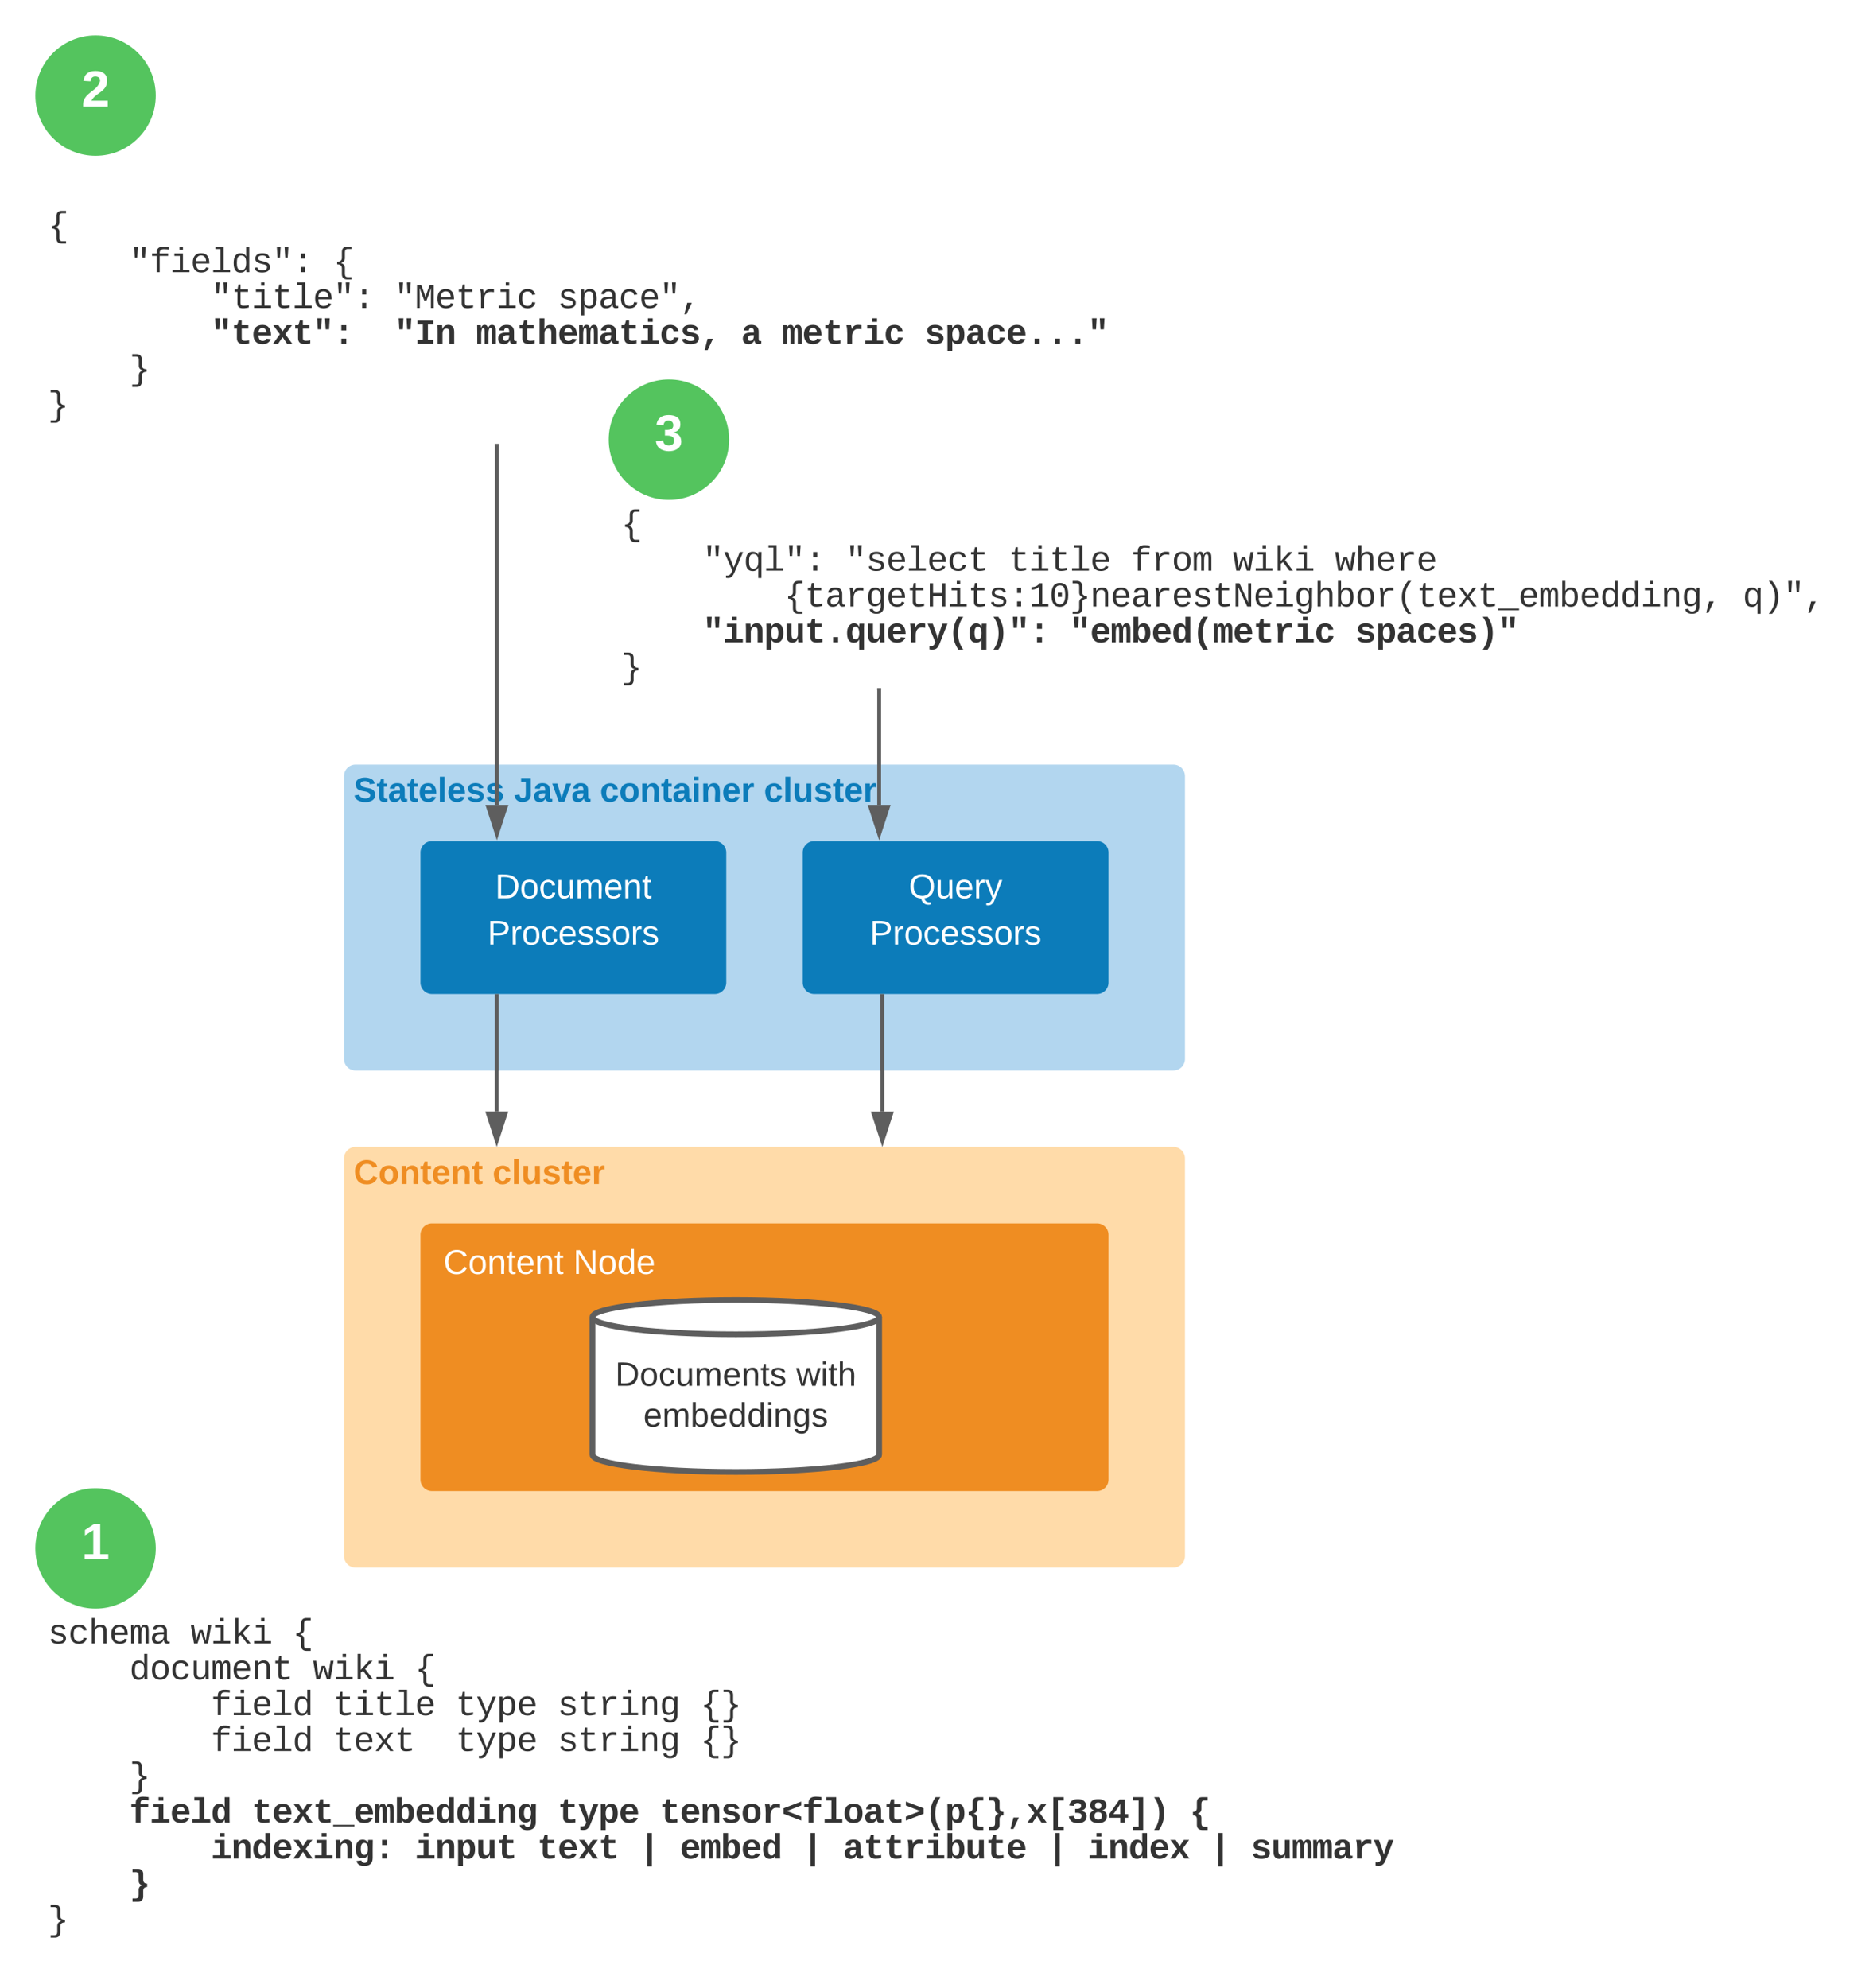 <svg xmlns="http://www.w3.org/2000/svg" xmlns:xlink="http://www.w3.org/1999/xlink" xmlns:lucid="lucid" width="980" height="1040"><g transform="translate(1560 280)" lucid:page-tab-id="0_0"><path d="M-2000-500h1500v1500h-1500z" fill="#fff"/><path d="M-1380 126a6 6 0 0 1 6-6h428a6 6 0 0 1 6 6v148a6 6 0 0 1-6 6h-428a6 6 0 0 1-6-6z" stroke="#000" stroke-opacity="0" stroke-width="3" fill="#b2d6ef"/><path d="M-1380 326a6 6 0 0 1 6-6h428a6 6 0 0 1 6 6v208a6 6 0 0 1-6 6h-428a6 6 0 0 1-6-6z" stroke="#000" stroke-opacity="0" stroke-width="3" fill="#ffdba9"/><path d="M-1380 326a6 6 0 0 1 6-6h208a6 6 0 0 1 6 6v28a6 6 0 0 1-6 6h-208a6 6 0 0 1-6-6z" stroke="#000" stroke-opacity="0" stroke-width="3" fill="#fff" fill-opacity="0"/><use xlink:href="#a" transform="matrix(1,0,0,1,-1375,325) translate(0 14.4)"/><use xlink:href="#b" transform="matrix(1,0,0,1,-1375,325) translate(72.7 14.4)"/><path d="M-1340 166a6 6 0 0 1 6-6h148a6 6 0 0 1 6 6v68a6 6 0 0 1-6 6h-148a6 6 0 0 1-6-6z" stroke="#000" stroke-opacity="0" stroke-width="3" fill="#0c7cba"/><use xlink:href="#c" transform="matrix(1,0,0,1,-1328,172) translate(27.05 17.9)"/><use xlink:href="#d" transform="matrix(1,0,0,1,-1328,172) translate(23.05 42.167)"/><path d="M-1380 126a6 6 0 0 1 6-6h408a6 6 0 0 1 6 6v28a6 6 0 0 1-6 6h-408a6 6 0 0 1-6-6z" stroke="#000" stroke-opacity="0" stroke-width="3" fill="#fff" fill-opacity="0"/><use xlink:href="#e" transform="matrix(1,0,0,1,-1375,125) translate(0 14.4)"/><use xlink:href="#f" transform="matrix(1,0,0,1,-1375,125) translate(83.9 14.4)"/><use xlink:href="#g" transform="matrix(1,0,0,1,-1375,125) translate(128.9 14.4)"/><use xlink:href="#h" transform="matrix(1,0,0,1,-1375,125) translate(214.7 14.4)"/><path d="M-1300.04 241v38.98a.02.02 0 0 1-.02.02.02.02 0 0 0-.02.02v21.48M-1300.04 241.03V240" stroke="#5e5e5e" stroke-width="2" fill="none"/><path d="M-1300.08 316.76l-4.63-14.26h9.26z" stroke="#5e5e5e" stroke-width="2" fill="#5e5e5e"/><path d="M-1340 366a6 6 0 0 1 6-6h348a6 6 0 0 1 6 6v128a6 6 0 0 1-6 6h-348a6 6 0 0 1-6-6z" stroke="#000" stroke-opacity="0" stroke-width="3" fill="#ef8d22"/><use xlink:href="#i" transform="matrix(1,0,0,1,-1328,372) translate(0 14.4)"/><use xlink:href="#j" transform="matrix(1,0,0,1,-1328,372) translate(67.95 14.4)"/><path d="M-1140 166a6 6 0 0 1 6-6h148a6 6 0 0 1 6 6v68a6 6 0 0 1-6 6h-148a6 6 0 0 1-6-6z" stroke="#000" stroke-opacity="0" stroke-width="3" fill="#0c7cba"/><use xlink:href="#k" transform="matrix(1,0,0,1,-1128,172) translate(43.525 17.9)"/><use xlink:href="#d" transform="matrix(1,0,0,1,-1128,172) translate(23.05 42.167)"/><path d="M-1300-46.8v187.85" stroke="#5e5e5e" stroke-width="2" fill="none"/><path d="M-1299-46.77h-2v-1.03h2z" stroke="#5e5e5e" stroke-width=".05" fill="#5e5e5e"/><path d="M-1300 156.3l-4.63-14.25h9.27z" stroke="#5e5e5e" stroke-width="2" fill="#5e5e5e"/><path d="M-1098.37 241v39a.02.02 0 0 0 0 .02.02.02 0 0 1 .03.02v21.5M-1098.37 241.03V240" stroke="#5e5e5e" stroke-width="2" fill="none"/><path d="M-1098.34 316.8l-4.63-14.26h9.27z" stroke="#5e5e5e" stroke-width="2" fill="#5e5e5e"/><path d="M-1100 81v60.05" stroke="#5e5e5e" stroke-width="2" fill="none"/><path d="M-1099 81.03h-2V80h2z" stroke="#5e5e5e" stroke-width=".05" fill="#5e5e5e"/><path d="M-1100 156.3l-4.63-14.25h9.27z" stroke="#5e5e5e" stroke-width="2" fill="#5e5e5e"/><path d="M-1540-174a6 6 0 0 1 6-6h688a6 6 0 0 1 6 6v120.2a6 6 0 0 1-6 6h-688a6 6 0 0 1-6-6z" stroke="#000" stroke-opacity="0" stroke-width="3" fill="#fff" fill-opacity="0"/><use xlink:href="#l" transform="matrix(1,0,0,1,-1535,-175) translate(0 18.635)"/><use xlink:href="#m" transform="matrix(1,0,0,1,-1535,-175) translate(0 37.377)"/><use xlink:href="#n" transform="matrix(1,0,0,1,-1535,-175) translate(42.674 37.377)"/><use xlink:href="#o" transform="matrix(1,0,0,1,-1535,-175) translate(149.358 37.377)"/><use xlink:href="#p" transform="matrix(1,0,0,1,-1535,-175) translate(0 56.118)"/><use xlink:href="#q" transform="matrix(1,0,0,1,-1535,-175) translate(85.347 56.118)"/><use xlink:href="#r" transform="matrix(1,0,0,1,-1535,-175) translate(181.363 56.118)"/><use xlink:href="#s" transform="matrix(1,0,0,1,-1535,-175) translate(266.71 56.118)"/><use xlink:href="#t" transform="matrix(1,0,0,1,-1535,-175) translate(0 74.868)"/><use xlink:href="#u" transform="matrix(1,0,0,1,-1535,-175) translate(85.347 74.868)"/><use xlink:href="#v" transform="matrix(1,0,0,1,-1535,-175) translate(181.363 74.868)"/><use xlink:href="#w" transform="matrix(1,0,0,1,-1535,-175) translate(224.036 74.868)"/><use xlink:href="#x" transform="matrix(1,0,0,1,-1535,-175) translate(362.726 74.868)"/><use xlink:href="#y" transform="matrix(1,0,0,1,-1535,-175) translate(384.062 74.868)"/><use xlink:href="#z" transform="matrix(1,0,0,1,-1535,-175) translate(458.741 74.868)"/><use xlink:href="#m" transform="matrix(1,0,0,1,-1535,-175) translate(0 93.609)"/><use xlink:href="#A" transform="matrix(1,0,0,1,-1535,-175) translate(42.674 93.609)"/><use xlink:href="#B" transform="matrix(1,0,0,1,-1535,-175) translate(0 112.351)"/><path d="M-1240-14a6 6 0 0 1 6-6h628a6 6 0 0 1 6 6v88a6 6 0 0 1-6 6h-628a6 6 0 0 1-6-6z" stroke="#000" stroke-opacity="0" stroke-width="3" fill="#fff" fill-opacity="0"/><g><use xlink:href="#C" transform="matrix(1,0,0,1,-1235,-15) translate(0 14.792)"/><use xlink:href="#D" transform="matrix(1,0,0,1,-1235,-15) translate(0 33.533)"/><use xlink:href="#E" transform="matrix(1,0,0,1,-1235,-15) translate(42.674 33.533)"/><use xlink:href="#F" transform="matrix(1,0,0,1,-1235,-15) translate(117.352 33.533)"/><use xlink:href="#G" transform="matrix(1,0,0,1,-1235,-15) translate(202.7 33.533)"/><use xlink:href="#H" transform="matrix(1,0,0,1,-1235,-15) translate(266.71 33.533)"/><use xlink:href="#I" transform="matrix(1,0,0,1,-1235,-15) translate(320.052 33.533)"/><use xlink:href="#J" transform="matrix(1,0,0,1,-1235,-15) translate(373.394 33.533)"/><use xlink:href="#K" transform="matrix(1,0,0,1,-1235,-15) translate(0 52.274)"/><use xlink:href="#L" transform="matrix(1,0,0,1,-1235,-15) translate(85.347 52.274)"/><use xlink:href="#M" transform="matrix(1,0,0,1,-1235,-15) translate(586.762 52.274)"/><use xlink:href="#N" transform="matrix(1,0,0,1,-1235,-15) translate(0 71.024)"/><use xlink:href="#O" transform="matrix(1,0,0,1,-1235,-15) translate(42.674 71.024)"/><use xlink:href="#P" transform="matrix(1,0,0,1,-1235,-15) translate(234.705 71.024)"/><use xlink:href="#Q" transform="matrix(1,0,0,1,-1235,-15) translate(384.062 71.024)"/><use xlink:href="#B" transform="matrix(1,0,0,1,-1235,-15) translate(0 89.766)"/></g><path d="M-1100 481c0 4.97-33.58 9-75 9s-75-4.03-75-9v-72c0-4.97 33.58-9 75-9s75 4.03 75 9z" stroke="#5e5e5e" stroke-width="3" fill="#fff"/><path d="M-1100 409c0 4.97-33.58 9-75 9s-75-4.03-75-9" stroke="#5e5e5e" stroke-width="3" fill="none"/><g><use xlink:href="#R" transform="matrix(1,0,0,1,-1245,423) translate(6.889 21.972)"/><use xlink:href="#S" transform="matrix(1,0,0,1,-1245,423) translate(101.605 21.972)"/><use xlink:href="#T" transform="matrix(1,0,0,1,-1245,423) translate(21.654 43.306)"/></g><path d="M-1540 566a6 6 0 0 1 6-6h788a6 6 0 0 1 6 6v168a6 6 0 0 1-6 6h-788a6 6 0 0 1-6-6z" stroke="#000" stroke-opacity="0" stroke-width="3" fill="#fff" fill-opacity="0"/><g><use xlink:href="#U" transform="matrix(1,0,0,1,-1535,565) translate(0 14.792)"/><use xlink:href="#I" transform="matrix(1,0,0,1,-1535,565) translate(74.679 14.792)"/><use xlink:href="#V" transform="matrix(1,0,0,1,-1535,565) translate(128.021 14.792)"/><use xlink:href="#D" transform="matrix(1,0,0,1,-1535,565) translate(0 33.533)"/><use xlink:href="#W" transform="matrix(1,0,0,1,-1535,565) translate(42.674 33.533)"/><use xlink:href="#I" transform="matrix(1,0,0,1,-1535,565) translate(138.689 33.533)"/><use xlink:href="#V" transform="matrix(1,0,0,1,-1535,565) translate(192.031 33.533)"/><use xlink:href="#K" transform="matrix(1,0,0,1,-1535,565) translate(0 52.274)"/><use xlink:href="#X" transform="matrix(1,0,0,1,-1535,565) translate(85.347 52.274)"/><use xlink:href="#G" transform="matrix(1,0,0,1,-1535,565) translate(149.358 52.274)"/><use xlink:href="#Y" transform="matrix(1,0,0,1,-1535,565) translate(213.368 52.274)"/><use xlink:href="#Z" transform="matrix(1,0,0,1,-1535,565) translate(266.71 52.274)"/><use xlink:href="#aa" transform="matrix(1,0,0,1,-1535,565) translate(341.389 52.274)"/><use xlink:href="#K" transform="matrix(1,0,0,1,-1535,565) translate(0 71.016)"/><use xlink:href="#X" transform="matrix(1,0,0,1,-1535,565) translate(85.347 71.016)"/><use xlink:href="#ab" transform="matrix(1,0,0,1,-1535,565) translate(149.358 71.016)"/><use xlink:href="#Y" transform="matrix(1,0,0,1,-1535,565) translate(213.368 71.016)"/><use xlink:href="#Z" transform="matrix(1,0,0,1,-1535,565) translate(266.71 71.016)"/><use xlink:href="#aa" transform="matrix(1,0,0,1,-1535,565) translate(341.389 71.016)"/><use xlink:href="#D" transform="matrix(1,0,0,1,-1535,565) translate(0 89.757)"/><use xlink:href="#ac" transform="matrix(1,0,0,1,-1535,565) translate(42.674 89.757)"/><use xlink:href="#ad" transform="matrix(1,0,0,1,-1535,565) translate(0 108.507)"/><use xlink:href="#ae" transform="matrix(1,0,0,1,-1535,565) translate(42.674 108.507)"/><use xlink:href="#af" transform="matrix(1,0,0,1,-1535,565) translate(106.684 108.507)"/><use xlink:href="#ag" transform="matrix(1,0,0,1,-1535,565) translate(266.71 108.507)"/><use xlink:href="#ah" transform="matrix(1,0,0,1,-1535,565) translate(320.052 108.507)"/><use xlink:href="#ai" transform="matrix(1,0,0,1,-1535,565) translate(597.431 108.507)"/><use xlink:href="#aj" transform="matrix(1,0,0,1,-1535,565) translate(0 127.257)"/><use xlink:href="#ak" transform="matrix(1,0,0,1,-1535,565) translate(85.347 127.257)"/><use xlink:href="#al" transform="matrix(1,0,0,1,-1535,565) translate(192.031 127.257)"/><use xlink:href="#am" transform="matrix(1,0,0,1,-1535,565) translate(256.042 127.257)"/><use xlink:href="#an" transform="matrix(1,0,0,1,-1535,565) translate(309.384 127.257)"/><use xlink:href="#ao" transform="matrix(1,0,0,1,-1535,565) translate(330.72 127.257)"/><use xlink:href="#an" transform="matrix(1,0,0,1,-1535,565) translate(394.731 127.257)"/><use xlink:href="#ap" transform="matrix(1,0,0,1,-1535,565) translate(416.068 127.257)"/><use xlink:href="#an" transform="matrix(1,0,0,1,-1535,565) translate(522.752 127.257)"/><use xlink:href="#aq" transform="matrix(1,0,0,1,-1535,565) translate(544.089 127.257)"/><use xlink:href="#an" transform="matrix(1,0,0,1,-1535,565) translate(608.099 127.257)"/><use xlink:href="#ar" transform="matrix(1,0,0,1,-1535,565) translate(629.436 127.257)"/><use xlink:href="#as" transform="matrix(1,0,0,1,-1535,565) translate(0 146.007)"/><use xlink:href="#at" transform="matrix(1,0,0,1,-1535,565) translate(42.674 146.007)"/><use xlink:href="#au" transform="matrix(1,0,0,1,-1535,565) translate(0 164.748)"/></g><path d="M-1480 530c0 16.57-13.43 30-30 30s-30-13.43-30-30 13.43-30 30-30 30 13.43 30 30z" stroke="#54c45e" stroke-width="3" fill="#54c45e"/><g><use xlink:href="#av" transform="matrix(1,0,0,1,-1535,505) translate(17.593 30.708)"/></g><path d="M-1480-230c0 16.57-13.43 30-30 30s-30-13.43-30-30 13.43-30 30-30 30 13.43 30 30z" stroke="#54c45e" stroke-width="3" fill="#54c45e"/><g><use xlink:href="#aw" transform="matrix(1,0,0,1,-1535,-255) translate(17.593 30.708)"/></g><path d="M-1180-50c0 16.57-13.43 30-30 30s-30-13.43-30-30 13.43-30 30-30 30 13.43 30 30z" stroke="#54c45e" stroke-width="3" fill="#54c45e"/><g><use xlink:href="#ax" transform="matrix(1,0,0,1,-1235,-75) translate(17.593 30.708)"/></g><defs><path fill="#ef8d22" d="M67-125c0 53 21 87 73 88 37 1 54-22 65-47l45 17C233-25 199 4 140 4 58 4 20-42 15-125 8-235 124-281 211-232c18 10 29 29 36 50l-46 12c-8-25-30-41-62-41-52 0-71 34-72 86" id="ay"/><path fill="#ef8d22" d="M110-194c64 0 96 36 96 99 0 64-35 99-97 99-61 0-95-36-95-99 0-62 34-99 96-99zm-1 164c35 0 45-28 45-65 0-40-10-65-43-65-34 0-45 26-45 65 0 36 10 65 43 65" id="az"/><path fill="#ef8d22" d="M135-194c87-1 58 113 63 194h-50c-7-57 23-157-34-157-59 0-34 97-39 157H25l-1-190h47c2 12-1 28 3 38 12-26 28-41 61-42" id="aA"/><path fill="#ef8d22" d="M115-3C79 11 28 4 28-45v-112H4v-33h27l15-45h31v45h36v33H77v99c-1 23 16 31 38 25v30" id="aB"/><path fill="#ef8d22" d="M185-48c-13 30-37 53-82 52C43 2 14-33 14-96s30-98 90-98c62 0 83 45 84 108H66c0 31 8 55 39 56 18 0 30-7 34-22zm-45-69c5-46-57-63-70-21-2 6-4 13-4 21h74" id="aC"/><g id="a"><use transform="matrix(0.05,0,0,0.05,0,0)" xlink:href="#ay"/><use transform="matrix(0.05,0,0,0.05,12.95,0)" xlink:href="#az"/><use transform="matrix(0.05,0,0,0.05,23.9,0)" xlink:href="#aA"/><use transform="matrix(0.05,0,0,0.05,34.85,0)" xlink:href="#aB"/><use transform="matrix(0.05,0,0,0.05,40.8,0)" xlink:href="#aC"/><use transform="matrix(0.05,0,0,0.05,50.8,0)" xlink:href="#aA"/><use transform="matrix(0.05,0,0,0.05,61.75,0)" xlink:href="#aB"/></g><path fill="#ef8d22" d="M190-63c-7 42-38 67-86 67-59 0-84-38-90-98-12-110 154-137 174-36l-49 2c-2-19-15-32-35-32-30 0-35 28-38 64-6 74 65 87 74 30" id="aD"/><path fill="#ef8d22" d="M25 0v-261h50V0H25" id="aE"/><path fill="#ef8d22" d="M85 4C-2 5 27-109 22-190h50c7 57-23 150 33 157 60-5 35-97 40-157h50l1 190h-47c-2-12 1-28-3-38-12 25-28 42-61 42" id="aF"/><path fill="#ef8d22" d="M137-138c1-29-70-34-71-4 15 46 118 7 119 86 1 83-164 76-172 9l43-7c4 19 20 25 44 25 33 8 57-30 24-41C81-84 22-81 20-136c-2-80 154-74 161-7" id="aG"/><path fill="#ef8d22" d="M135-150c-39-12-60 13-60 57V0H25l-1-190h47c2 13-1 29 3 40 6-28 27-53 61-41v41" id="aH"/><g id="b"><use transform="matrix(0.05,0,0,0.05,0,0)" xlink:href="#aD"/><use transform="matrix(0.05,0,0,0.05,10,0)" xlink:href="#aE"/><use transform="matrix(0.05,0,0,0.05,15,0)" xlink:href="#aF"/><use transform="matrix(0.05,0,0,0.05,25.95,0)" xlink:href="#aG"/><use transform="matrix(0.05,0,0,0.05,35.95,0)" xlink:href="#aB"/><use transform="matrix(0.05,0,0,0.05,41.9,0)" xlink:href="#aC"/><use transform="matrix(0.05,0,0,0.05,51.9,0)" xlink:href="#aH"/></g><path fill="#fff" d="M30-248c118-7 216 8 213 122C240-48 200 0 122 0H30v-248zM63-27c89 8 146-16 146-99s-60-101-146-95v194" id="aI"/><path fill="#fff" d="M100-194c62-1 85 37 85 99 1 63-27 99-86 99S16-35 15-95c0-66 28-99 85-99zM99-20c44 1 53-31 53-75 0-43-8-75-51-75s-53 32-53 75 10 74 51 75" id="aJ"/><path fill="#fff" d="M96-169c-40 0-48 33-48 73s9 75 48 75c24 0 41-14 43-38l32 2c-6 37-31 61-74 61-59 0-76-41-82-99-10-93 101-131 147-64 4 7 5 14 7 22l-32 3c-4-21-16-35-41-35" id="aK"/><path fill="#fff" d="M84 4C-5 8 30-112 23-190h32v120c0 31 7 50 39 49 72-2 45-101 50-169h31l1 190h-30c-1-10 1-25-2-33-11 22-28 36-60 37" id="aL"/><path fill="#fff" d="M210-169c-67 3-38 105-44 169h-31v-121c0-29-5-50-35-48C34-165 62-65 56 0H25l-1-190h30c1 10-1 24 2 32 10-44 99-50 107 0 11-21 27-35 58-36 85-2 47 119 55 194h-31v-121c0-29-5-49-35-48" id="aM"/><path fill="#fff" d="M100-194c63 0 86 42 84 106H49c0 40 14 67 53 68 26 1 43-12 49-29l28 8c-11 28-37 45-77 45C44 4 14-33 15-96c1-61 26-98 85-98zm52 81c6-60-76-77-97-28-3 7-6 17-6 28h103" id="aN"/><path fill="#fff" d="M117-194c89-4 53 116 60 194h-32v-121c0-31-8-49-39-48C34-167 62-67 57 0H25l-1-190h30c1 10-1 24 2 32 11-22 29-35 61-36" id="aO"/><path fill="#fff" d="M59-47c-2 24 18 29 38 22v24C64 9 27 4 27-40v-127H5v-23h24l9-43h21v43h35v23H59v120" id="aP"/><g id="c"><use transform="matrix(0.05,0,0,0.05,0,0)" xlink:href="#aI"/><use transform="matrix(0.05,0,0,0.05,12.95,0)" xlink:href="#aJ"/><use transform="matrix(0.05,0,0,0.05,22.95,0)" xlink:href="#aK"/><use transform="matrix(0.05,0,0,0.05,31.95,0)" xlink:href="#aL"/><use transform="matrix(0.05,0,0,0.05,41.95,0)" xlink:href="#aM"/><use transform="matrix(0.05,0,0,0.05,56.9,0)" xlink:href="#aN"/><use transform="matrix(0.05,0,0,0.05,66.9,0)" xlink:href="#aO"/><use transform="matrix(0.05,0,0,0.05,76.9,0)" xlink:href="#aP"/></g><path fill="#fff" d="M30-248c87 1 191-15 191 75 0 78-77 80-158 76V0H30v-248zm33 125c57 0 124 11 124-50 0-59-68-47-124-48v98" id="aQ"/><path fill="#fff" d="M114-163C36-179 61-72 57 0H25l-1-190h30c1 12-1 29 2 39 6-27 23-49 58-41v29" id="aR"/><path fill="#fff" d="M135-143c-3-34-86-38-87 0 15 53 115 12 119 90S17 21 10-45l28-5c4 36 97 45 98 0-10-56-113-15-118-90-4-57 82-63 122-42 12 7 21 19 24 35" id="aS"/><g id="d"><use transform="matrix(0.05,0,0,0.05,0,0)" xlink:href="#aQ"/><use transform="matrix(0.05,0,0,0.05,12,0)" xlink:href="#aR"/><use transform="matrix(0.05,0,0,0.05,17.95,0)" xlink:href="#aJ"/><use transform="matrix(0.05,0,0,0.05,27.95,0)" xlink:href="#aK"/><use transform="matrix(0.05,0,0,0.05,36.95,0)" xlink:href="#aN"/><use transform="matrix(0.05,0,0,0.05,46.95,0)" xlink:href="#aS"/><use transform="matrix(0.05,0,0,0.05,55.95,0)" xlink:href="#aS"/><use transform="matrix(0.05,0,0,0.05,64.95,0)" xlink:href="#aJ"/><use transform="matrix(0.05,0,0,0.05,74.95,0)" xlink:href="#aR"/><use transform="matrix(0.05,0,0,0.05,80.9,0)" xlink:href="#aS"/></g><path fill="#0c7cba" d="M169-182c-1-43-94-46-97-3 18 66 151 10 154 114 3 95-165 93-204 36-6-8-10-19-12-30l50-8c3 46 112 56 116 5-17-69-150-10-154-114-4-87 153-88 188-35 5 8 8 18 10 28" id="aT"/><path fill="#0c7cba" d="M115-3C79 11 28 4 28-45v-112H4v-33h27l15-45h31v45h36v33H77v99c-1 23 16 31 38 25v30" id="aU"/><path fill="#0c7cba" d="M133-34C117-15 103 5 69 4 32 3 11-16 11-54c-1-60 55-63 116-61 1-26-3-47-28-47-18 1-26 9-28 27l-52-2c7-38 36-58 82-57s74 22 75 68l1 82c-1 14 12 18 25 15v27c-30 8-71 5-69-32zm-48 3c29 0 43-24 42-57-32 0-66-3-65 30 0 17 8 27 23 27" id="aV"/><path fill="#0c7cba" d="M185-48c-13 30-37 53-82 52C43 2 14-33 14-96s30-98 90-98c62 0 83 45 84 108H66c0 31 8 55 39 56 18 0 30-7 34-22zm-45-69c5-46-57-63-70-21-2 6-4 13-4 21h74" id="aW"/><path fill="#0c7cba" d="M25 0v-261h50V0H25" id="aX"/><path fill="#0c7cba" d="M137-138c1-29-70-34-71-4 15 46 118 7 119 86 1 83-164 76-172 9l43-7c4 19 20 25 44 25 33 8 57-30 24-41C81-84 22-81 20-136c-2-80 154-74 161-7" id="aY"/><g id="e"><use transform="matrix(0.05,0,0,0.05,0,0)" xlink:href="#aT"/><use transform="matrix(0.05,0,0,0.05,12,0)" xlink:href="#aU"/><use transform="matrix(0.05,0,0,0.05,17.95,0)" xlink:href="#aV"/><use transform="matrix(0.05,0,0,0.05,27.95,0)" xlink:href="#aU"/><use transform="matrix(0.05,0,0,0.05,33.9,0)" xlink:href="#aW"/><use transform="matrix(0.05,0,0,0.05,43.9,0)" xlink:href="#aX"/><use transform="matrix(0.05,0,0,0.05,48.9,0)" xlink:href="#aW"/><use transform="matrix(0.05,0,0,0.05,58.9,0)" xlink:href="#aY"/><use transform="matrix(0.05,0,0,0.05,68.9,0)" xlink:href="#aY"/></g><path fill="#0c7cba" d="M176-78C186 10 51 31 16-35c-5-9-9-19-11-32l52-8c4 21 12 37 35 38 23 0 32-16 32-40v-130H75v-41h101v170" id="aZ"/><path fill="#0c7cba" d="M128 0H69L1-190h53L99-40l48-150h52" id="ba"/><g id="f"><use transform="matrix(0.05,0,0,0.05,0,0)" xlink:href="#aZ"/><use transform="matrix(0.05,0,0,0.05,10,0)" xlink:href="#aV"/><use transform="matrix(0.05,0,0,0.05,20,0)" xlink:href="#ba"/><use transform="matrix(0.05,0,0,0.05,30,0)" xlink:href="#aV"/></g><path fill="#0c7cba" d="M190-63c-7 42-38 67-86 67-59 0-84-38-90-98-12-110 154-137 174-36l-49 2c-2-19-15-32-35-32-30 0-35 28-38 64-6 74 65 87 74 30" id="bb"/><path fill="#0c7cba" d="M110-194c64 0 96 36 96 99 0 64-35 99-97 99-61 0-95-36-95-99 0-62 34-99 96-99zm-1 164c35 0 45-28 45-65 0-40-10-65-43-65-34 0-45 26-45 65 0 36 10 65 43 65" id="bc"/><path fill="#0c7cba" d="M135-194c87-1 58 113 63 194h-50c-7-57 23-157-34-157-59 0-34 97-39 157H25l-1-190h47c2 12-1 28 3 38 12-26 28-41 61-42" id="bd"/><path fill="#0c7cba" d="M25-224v-37h50v37H25zM25 0v-190h50V0H25" id="be"/><path fill="#0c7cba" d="M135-150c-39-12-60 13-60 57V0H25l-1-190h47c2 13-1 29 3 40 6-28 27-53 61-41v41" id="bf"/><g id="g"><use transform="matrix(0.05,0,0,0.05,0,0)" xlink:href="#bb"/><use transform="matrix(0.05,0,0,0.05,10,0)" xlink:href="#bc"/><use transform="matrix(0.05,0,0,0.05,20.95,0)" xlink:href="#bd"/><use transform="matrix(0.05,0,0,0.05,31.9,0)" xlink:href="#aU"/><use transform="matrix(0.05,0,0,0.05,37.85,0)" xlink:href="#aV"/><use transform="matrix(0.05,0,0,0.05,47.85,0)" xlink:href="#be"/><use transform="matrix(0.05,0,0,0.05,52.85,0)" xlink:href="#bd"/><use transform="matrix(0.05,0,0,0.05,63.8,0)" xlink:href="#aW"/><use transform="matrix(0.05,0,0,0.05,73.8,0)" xlink:href="#bf"/></g><path fill="#0c7cba" d="M85 4C-2 5 27-109 22-190h50c7 57-23 150 33 157 60-5 35-97 40-157h50l1 190h-47c-2-12 1-28-3-38-12 25-28 42-61 42" id="bg"/><g id="h"><use transform="matrix(0.05,0,0,0.05,0,0)" xlink:href="#bb"/><use transform="matrix(0.05,0,0,0.05,10,0)" xlink:href="#aX"/><use transform="matrix(0.05,0,0,0.05,15,0)" xlink:href="#bg"/><use transform="matrix(0.05,0,0,0.05,25.95,0)" xlink:href="#aY"/><use transform="matrix(0.05,0,0,0.05,35.95,0)" xlink:href="#aU"/><use transform="matrix(0.05,0,0,0.05,41.9,0)" xlink:href="#aW"/><use transform="matrix(0.05,0,0,0.05,51.9,0)" xlink:href="#bf"/></g><path fill="#fff" d="M212-179c-10-28-35-45-73-45-59 0-87 40-87 99 0 60 29 101 89 101 43 0 62-24 78-52l27 14C228-24 195 4 139 4 59 4 22-46 18-125c-6-104 99-153 187-111 19 9 31 26 39 46" id="bh"/><g id="i"><use transform="matrix(0.05,0,0,0.05,0,0)" xlink:href="#bh"/><use transform="matrix(0.05,0,0,0.05,12.95,0)" xlink:href="#aJ"/><use transform="matrix(0.05,0,0,0.05,22.95,0)" xlink:href="#aO"/><use transform="matrix(0.05,0,0,0.05,32.95,0)" xlink:href="#aP"/><use transform="matrix(0.05,0,0,0.05,37.95,0)" xlink:href="#aN"/><use transform="matrix(0.05,0,0,0.05,47.95,0)" xlink:href="#aO"/><use transform="matrix(0.05,0,0,0.05,57.95,0)" xlink:href="#aP"/></g><path fill="#fff" d="M190 0L58-211 59 0H30v-248h39L202-35l-2-213h31V0h-41" id="bi"/><path fill="#fff" d="M85-194c31 0 48 13 60 33l-1-100h32l1 261h-30c-2-10 0-23-3-31C134-8 116 4 85 4 32 4 16-35 15-94c0-66 23-100 70-100zm9 24c-40 0-46 34-46 75 0 40 6 74 45 74 42 0 51-32 51-76 0-42-9-74-50-73" id="bj"/><g id="j"><use transform="matrix(0.05,0,0,0.05,0,0)" xlink:href="#bi"/><use transform="matrix(0.05,0,0,0.05,12.95,0)" xlink:href="#aJ"/><use transform="matrix(0.05,0,0,0.05,22.95,0)" xlink:href="#bj"/><use transform="matrix(0.05,0,0,0.05,32.95,0)" xlink:href="#aN"/></g><path fill="#fff" d="M140-251c81 0 123 46 123 126C263-53 228-8 163 1c7 30 30 48 69 40v23c-55 16-95-15-103-61C56-3 17-48 17-125c0-80 42-126 123-126zm0 227c63 0 89-41 89-101s-29-99-89-99c-61 0-89 39-89 99S79-25 140-24" id="bk"/><path fill="#fff" d="M179-190L93 31C79 59 56 82 12 73V49c39 6 53-20 64-50L1-190h34L92-34l54-156h33" id="bl"/><g id="k"><use transform="matrix(0.05,0,0,0.05,0,0)" xlink:href="#bk"/><use transform="matrix(0.05,0,0,0.05,14,0)" xlink:href="#aL"/><use transform="matrix(0.05,0,0,0.05,24,0)" xlink:href="#aN"/><use transform="matrix(0.05,0,0,0.05,34,0)" xlink:href="#aR"/><use transform="matrix(0.05,0,0,0.05,39.95,0)" xlink:href="#bl"/></g><path fill="#333" d="M677 91c1 136 41 195 171 195h213v139H796c-186-8-294-116-294-303v-351c-3-164-120-222-275-232v-137c155-10 275-69 275-231v-352c6-189 106-303 294-303h265v139H848c-126-3-171 67-171 195v346c-5 158-108 234-231 274 128 36 231 115 231 274V91" id="bm"/><use transform="matrix(0.009,0,0,0.009,0,0)" xlink:href="#bm" id="l"/><path fill="#333" d="M908-845H766l-40-639h224zm-449 0H318l-41-639h224" id="bn"/><path fill="#333" d="M839-1335c-182-6-269 67-259 253h491v142H580V0H400v-940H138v-142h262c-15-293 132-408 418-402 94 2 200 7 281 21v145c-75-10-177-14-260-17" id="bo"/><path fill="#333" d="M745-142h380V0H143v-142h422v-798H246v-142h499v940zM545-1292v-192h200v192H545" id="bp"/><path fill="#333" d="M617-1102c355 0 481 238 477 599H322c5 222 84 388 301 388 144 0 244-59 284-166l158 45C1002-72 854 20 623 20c-342 0-490-220-490-568 0-346 151-554 484-554zm291 461c-18-192-90-328-289-328-194 0-287 128-295 328h584" id="bq"/><path fill="#333" d="M736-142h380V0H134v-142h422v-1200H267v-142h469v1342" id="br"/><path fill="#333" d="M865-914c-3-187-2-380-2-570h180v1261c0 76 1 155 6 223H877c-8-49-9-116-10-174h-5C801-44 708 26 530 26c-135 0-234-46-297-139s-95-232-95-419c0-377 131-566 392-566 176 0 271 63 335 184zm-286-51c-222 0-255 197-255 427 0 229 31 425 253 425 237 0 286-195 286-441 0-238-52-411-284-411" id="bs"/><path fill="#333" d="M873-819c-18-114-119-146-250-146-163 0-245 50-245 151 0 151 170 148 294 185 182 54 388 94 388 320 0 240-189 325-439 329-245 4-410-69-454-268l159-31c24 133 136 168 295 165 144-2 270-31 270-171 0-164-195-160-331-202-167-52-350-87-350-299 0-218 173-315 413-313 220 2 373 77 412 260" id="bt"/><path fill="#333" d="M496 0v-299h235V0H496zm0-783v-299h235v299H496" id="bu"/><g id="n"><use transform="matrix(0.009,0,0,0.009,0,0)" xlink:href="#bn"/><use transform="matrix(0.009,0,0,0.009,10.668,0)" xlink:href="#bo"/><use transform="matrix(0.009,0,0,0.009,21.337,0)" xlink:href="#bp"/><use transform="matrix(0.009,0,0,0.009,32.005,0)" xlink:href="#bq"/><use transform="matrix(0.009,0,0,0.009,42.674,0)" xlink:href="#br"/><use transform="matrix(0.009,0,0,0.009,53.342,0)" xlink:href="#bs"/><use transform="matrix(0.009,0,0,0.009,64.01,0)" xlink:href="#bt"/><use transform="matrix(0.009,0,0,0.009,74.679,0)" xlink:href="#bn"/><use transform="matrix(0.009,0,0,0.009,85.347,0)" xlink:href="#bu"/></g><use transform="matrix(0.009,0,0,0.009,0,0)" xlink:href="#bm" id="o"/><path fill="#333" d="M682 16c-209 0-323-80-324-285v-671H190v-142h170l58-282h120v282h432v142H538v652c2 114 60 155 182 155 106 0 209-16 297-34v137C921-4 806 16 682 16" id="bv"/><g id="q"><use transform="matrix(0.009,0,0,0.009,0,0)" xlink:href="#bn"/><use transform="matrix(0.009,0,0,0.009,10.668,0)" xlink:href="#bv"/><use transform="matrix(0.009,0,0,0.009,21.337,0)" xlink:href="#bp"/><use transform="matrix(0.009,0,0,0.009,32.005,0)" xlink:href="#bv"/><use transform="matrix(0.009,0,0,0.009,42.674,0)" xlink:href="#br"/><use transform="matrix(0.009,0,0,0.009,53.342,0)" xlink:href="#bq"/><use transform="matrix(0.009,0,0,0.009,64.01,0)" xlink:href="#bn"/><use transform="matrix(0.009,0,0,0.009,74.679,0)" xlink:href="#bu"/></g><path fill="#333" d="M285-1169c8 382 2 780 4 1169H129v-1349h237c86 239 188 461 253 720 69-258 169-481 255-720h225V0H937c2-390-5-788 6-1169-75 255-170 488-259 729H547c-90-240-185-475-262-729" id="bw"/><path fill="#333" d="M839-1102c70 0 148 7 206 17v167c-112-18-268-36-363 15-129 69-208 203-208 395V0H294c-10-367 32-789-52-1082h171c21 75 41 161 48 250h5c67-152 152-270 373-270" id="bx"/><path fill="#333" d="M631 20c-350 0-501-215-501-562 0-355 162-560 502-560 250 0 399 118 446 323l-192 14c-23-124-109-196-262-196-242 0-305 171-305 415 1 245 61 427 304 427 151 0 248-77 267-215l190 12C1039-107 883 20 631 20" id="by"/><g id="r"><use transform="matrix(0.009,0,0,0.009,0,0)" xlink:href="#bn"/><use transform="matrix(0.009,0,0,0.009,10.668,0)" xlink:href="#bw"/><use transform="matrix(0.009,0,0,0.009,21.337,0)" xlink:href="#bq"/><use transform="matrix(0.009,0,0,0.009,32.005,0)" xlink:href="#bv"/><use transform="matrix(0.009,0,0,0.009,42.674,0)" xlink:href="#bx"/><use transform="matrix(0.009,0,0,0.009,53.342,0)" xlink:href="#bp"/><use transform="matrix(0.009,0,0,0.009,64.01,0)" xlink:href="#by"/></g><path fill="#333" d="M698-1104c312 3 392 244 392 558 0 315-82 566-392 566-169 0-277-65-331-184h-5c8 188 2 394 4 589H185V-858c0-76-1-156-6-224h175c6 52 9 120 10 178h4c58-122 150-202 330-200zm-49 991c225 0 255-203 255-433 0-225-32-419-253-419-236 0-285 192-285 441 0 237 53 411 283 411" id="bz"/><path fill="#333" d="M1000-272c3 95 12 159 101 161 21 0 41-3 59-7V-6c-44 10-86 16-139 16-141 2-191-84-197-217h-6C748-76 648 20 446 20c-207 0-318-120-318-322 0-266 194-348 454-354l236-4c12-191-40-305-222-305-140 0-220 47-232 172l-188-17c33-204 181-292 423-292 255 0 401 118 401 364v466zm-683-27c0 109 63 184 175 182 166-3 259-96 306-217 24-65 20-120 20-200-232 7-501-28-501 235" id="bA"/><path fill="#333" d="M259 363l169-662h265L382 363H259" id="bB"/><g id="s"><use transform="matrix(0.009,0,0,0.009,0,0)" xlink:href="#bt"/><use transform="matrix(0.009,0,0,0.009,10.668,0)" xlink:href="#bz"/><use transform="matrix(0.009,0,0,0.009,21.337,0)" xlink:href="#bA"/><use transform="matrix(0.009,0,0,0.009,32.005,0)" xlink:href="#by"/><use transform="matrix(0.009,0,0,0.009,42.674,0)" xlink:href="#bq"/><use transform="matrix(0.009,0,0,0.009,53.342,0)" xlink:href="#bn"/><use transform="matrix(0.009,0,0,0.009,64.01,0)" xlink:href="#bB"/></g><path fill="#333" d="M942-844H743l-37-641h275zm-456 0H287l-37-641h273" id="bC"/><path fill="#333" d="M711 13c-250 0-386-99-385-349l2-556H161v-190h181l88-282h176v282h385v190H606v530c-10 130 45 186 174 184 91-2 176-11 255-27v186C933-1 833 13 711 13" id="bD"/><path fill="#333" d="M1113-274C1038-96 884 20 626 20c-352 0-526-209-526-566 0-358 185-556 530-556 358 0 496 251 499 615H395c5 180 68 319 245 319 102 0 186-45 208-129zM857-663c-6-177-128-307-315-247-94 30-141 121-145 247h460" id="bE"/><path fill="#333" d="M874 0L612-392 348 0H49l406-559-387-523h303l241 354 240-354h305L770-562 1179 0H874" id="bF"/><path fill="#333" d="M470 0v-305h289V0H470zm0-780v-305h289v305H470" id="bG"/><g id="u"><use transform="matrix(0.009,0,0,0.009,0,0)" xlink:href="#bC"/><use transform="matrix(0.009,0,0,0.009,10.668,0)" xlink:href="#bD"/><use transform="matrix(0.009,0,0,0.009,21.337,0)" xlink:href="#bE"/><use transform="matrix(0.009,0,0,0.009,32.005,0)" xlink:href="#bF"/><use transform="matrix(0.009,0,0,0.009,42.674,0)" xlink:href="#bD"/><use transform="matrix(0.009,0,0,0.009,53.342,0)" xlink:href="#bC"/><use transform="matrix(0.009,0,0,0.009,64.01,0)" xlink:href="#bG"/></g><path fill="#333" d="M157-1349h916v228H762v893h311V0H157v-228h311v-893H157v-228" id="bH"/><path fill="#333" d="M768-1103c247 0 336 167 336 416V0H824v-619c-3-164-24-273-171-273-164 0-229 142-229 312V0H143c-4-359 9-736-8-1082h268c7 63 12 146 13 215h4c67-145 160-236 348-236" id="bI"/><g id="v"><use transform="matrix(0.009,0,0,0.009,0,0)" xlink:href="#bC"/><use transform="matrix(0.009,0,0,0.009,10.668,0)" xlink:href="#bH"/><use transform="matrix(0.009,0,0,0.009,21.337,0)" xlink:href="#bI"/></g><path fill="#333" d="M934-1102c199 0 220 177 220 381V0H926c-2-260 10-533-4-785-4-72-14-138-83-138-34 0-61 27-81 81s-29 134-29 241V0H501c-2-260 9-533-5-785-4-72-13-138-82-138-46 0-65 47-80 93-21 67-30 155-30 248V0H75c-3-360 6-732-6-1082h209c6 50 3 123 8 175 36-100 83-195 216-195 135 0 166 79 196 196 42-105 93-196 236-196" id="bJ"/><path fill="#333" d="M775-193C708-75 621 20 439 20 226 20 106-93 106-306c0-251 170-341 417-346l223-4c4-143-12-264-148-264-103 0-141 58-150 153l-293-14c37-219 194-321 455-321 263 0 418 130 417 390v392c1 84 5 161 89 160 21 0 42-2 62-6v152c-57 15-108 27-180 26-145 0-202-73-217-205h-6zm-256 17c168 0 234-139 227-325-166 4-347-25-347 173 0 94 33 152 120 152" id="bK"/><path fill="#333" d="M424-1484c-2 206 5 424-8 618h4c67-145 160-234 348-236 251-3 335 167 336 416V0H824v-621c0-150-23-276-173-270-163 7-227 142-227 312V0H143v-1484h281" id="bL"/><path fill="#333" d="M794-190h353V0H118v-190h395v-702H223v-190h571v892zM513-1277v-207h281v207H513" id="bM"/><path fill="#333" d="M1109-360C1066-122 902 20 624 20c-347 0-514-209-514-555 0-353 168-567 518-567 270 0 425 136 473 361l-283 14c-16-106-75-183-196-182-75 0-130 31-165 93s-52 152-52 270c0 249 74 374 221 374 120 0 188-82 201-201" id="bN"/><path fill="#333" d="M622-916c-112 2-200 14-200 111 0 90 89 101 168 121 234 58 514 77 514 368C1104-4 751 54 434 5 267-21 161-112 121-270l247-37c24 111 113 145 252 141 114-3 226-12 226-124 0-101-103-113-192-134-225-54-490-76-490-351 0-247 201-328 458-328 245 0 413 88 457 292l-249 26c-16-98-92-133-208-131" id="bO"/><path fill="#333" d="M258 363l169-662h315L431 363H258" id="bP"/><g id="w"><use transform="matrix(0.009,0,0,0.009,0,0)" xlink:href="#bJ"/><use transform="matrix(0.009,0,0,0.009,10.668,0)" xlink:href="#bK"/><use transform="matrix(0.009,0,0,0.009,21.337,0)" xlink:href="#bD"/><use transform="matrix(0.009,0,0,0.009,32.005,0)" xlink:href="#bL"/><use transform="matrix(0.009,0,0,0.009,42.674,0)" xlink:href="#bE"/><use transform="matrix(0.009,0,0,0.009,53.342,0)" xlink:href="#bJ"/><use transform="matrix(0.009,0,0,0.009,64.01,0)" xlink:href="#bK"/><use transform="matrix(0.009,0,0,0.009,74.679,0)" xlink:href="#bD"/><use transform="matrix(0.009,0,0,0.009,85.347,0)" xlink:href="#bM"/><use transform="matrix(0.009,0,0,0.009,96.016,0)" xlink:href="#bN"/><use transform="matrix(0.009,0,0,0.009,106.684,0)" xlink:href="#bO"/><use transform="matrix(0.009,0,0,0.009,117.352,0)" xlink:href="#bP"/></g><use transform="matrix(0.009,0,0,0.009,0,0)" xlink:href="#bK" id="x"/><path fill="#333" d="M875-1102c70 0 148 7 206 17v237c-110-17-267-37-359 15-123 69-192 207-192 395V0H250c-10-367 32-789-52-1082h271c19 69 36 149 46 228h4c52-151 151-250 356-248" id="bQ"/><g id="y"><use transform="matrix(0.009,0,0,0.009,0,0)" xlink:href="#bJ"/><use transform="matrix(0.009,0,0,0.009,10.668,0)" xlink:href="#bE"/><use transform="matrix(0.009,0,0,0.009,21.337,0)" xlink:href="#bD"/><use transform="matrix(0.009,0,0,0.009,32.005,0)" xlink:href="#bQ"/><use transform="matrix(0.009,0,0,0.009,42.674,0)" xlink:href="#bM"/><use transform="matrix(0.009,0,0,0.009,53.342,0)" xlink:href="#bN"/></g><path fill="#333" d="M427-171c3 195 2 397 2 596H148V-846c1-83-4-168-8-236h272c10 49 14 118 15 176h4c59-114 151-197 316-197 291 0 385 259 385 560 0 243-65 433-220 521-50 28-109 42-176 42-162-2-253-78-309-191zm69-661c-91 113-92 463-1 586 46 62 145 101 225 54 96-57 118-191 119-351 0-123-18-215-53-276-46-82-128-115-220-74-25 12-48 33-70 61" id="bR"/><path fill="#333" d="M470 0v-305h289V0H470" id="bS"/><g id="z"><use transform="matrix(0.009,0,0,0.009,0,0)" xlink:href="#bO"/><use transform="matrix(0.009,0,0,0.009,10.668,0)" xlink:href="#bR"/><use transform="matrix(0.009,0,0,0.009,21.337,0)" xlink:href="#bK"/><use transform="matrix(0.009,0,0,0.009,32.005,0)" xlink:href="#bN"/><use transform="matrix(0.009,0,0,0.009,42.674,0)" xlink:href="#bE"/><use transform="matrix(0.009,0,0,0.009,53.342,0)" xlink:href="#bS"/><use transform="matrix(0.009,0,0,0.009,64.01,0)" xlink:href="#bS"/><use transform="matrix(0.009,0,0,0.009,74.679,0)" xlink:href="#bS"/><use transform="matrix(0.009,0,0,0.009,85.347,0)" xlink:href="#bC"/></g><path fill="#333" d="M726 122c-7 187-108 303-294 303H167V286h213c129-2 172-59 172-195v-347c5-160 106-236 230-276-125-36-230-116-230-272v-346c2-128-45-195-172-195H167v-139h265c187 7 294 114 294 303v352c4 162 120 221 275 231v137c-155 10-275 68-275 232v351" id="bT"/><use transform="matrix(0.009,0,0,0.009,0,0)" xlink:href="#bT" id="A"/><use transform="matrix(0.009,0,0,0.009,0,0)" xlink:href="#bT" id="B"/><use transform="matrix(0.009,0,0,0.009,0,0)" xlink:href="#bm" id="C"/><path fill="#333" d="M168 279c222 39 310-114 368-290L66-1082h192c120 299 249 590 362 896 115-301 235-597 351-896h190L705 0c-65 164-130 320-275 396-67 36-177 35-262 18V279" id="bU"/><path fill="#333" d="M530 26c-303-6-392-228-392-558 0-187 33-329 98-424s162-142 293-142c178 0 273 69 334 184 1-56 3-122 12-169h175c-6 88-6 180-6 282V425H863c1-202-4-411 4-607h-2C805-59 713 29 530 26zm47-139c234 0 286-193 286-441 0-238-55-411-284-411-223 0-255 198-255 427 0 227 33 425 253 425" id="bV"/><g id="E"><use transform="matrix(0.009,0,0,0.009,0,0)" xlink:href="#bn"/><use transform="matrix(0.009,0,0,0.009,10.668,0)" xlink:href="#bU"/><use transform="matrix(0.009,0,0,0.009,21.337,0)" xlink:href="#bV"/><use transform="matrix(0.009,0,0,0.009,32.005,0)" xlink:href="#br"/><use transform="matrix(0.009,0,0,0.009,42.674,0)" xlink:href="#bn"/><use transform="matrix(0.009,0,0,0.009,53.342,0)" xlink:href="#bu"/></g><g id="F"><use transform="matrix(0.009,0,0,0.009,0,0)" xlink:href="#bn"/><use transform="matrix(0.009,0,0,0.009,10.668,0)" xlink:href="#bt"/><use transform="matrix(0.009,0,0,0.009,21.337,0)" xlink:href="#bq"/><use transform="matrix(0.009,0,0,0.009,32.005,0)" xlink:href="#br"/><use transform="matrix(0.009,0,0,0.009,42.674,0)" xlink:href="#bq"/><use transform="matrix(0.009,0,0,0.009,53.342,0)" xlink:href="#by"/><use transform="matrix(0.009,0,0,0.009,64.01,0)" xlink:href="#bv"/></g><g id="G"><use transform="matrix(0.009,0,0,0.009,0,0)" xlink:href="#bv"/><use transform="matrix(0.009,0,0,0.009,10.668,0)" xlink:href="#bp"/><use transform="matrix(0.009,0,0,0.009,21.337,0)" xlink:href="#bv"/><use transform="matrix(0.009,0,0,0.009,32.005,0)" xlink:href="#br"/><use transform="matrix(0.009,0,0,0.009,42.674,0)" xlink:href="#bq"/></g><path fill="#333" d="M615-1102c343 0 484 203 482 560-1 347-147 562-488 562-336 0-475-219-479-562-4-349 156-560 485-560zm-8 989c240 0 301-180 301-429 0-245-55-427-290-427-236 0-299 181-299 427 0 243 61 429 288 429" id="bW"/><path fill="#333" d="M904-1102c199 0 220 177 220 381V0H956v-686c-3-114 0-215-60-264-70-33-125-4-158 71-26 56-39 140-39 252V0H531v-686c-3-114-1-215-61-264-78-41-136 24-157 84-24 69-39 159-39 259V0H105c-3-360 6-732-6-1082h149c6 50 3 123 8 175 36-100 83-195 216-195 135 0 166 79 196 196 42-105 93-196 236-196" id="bX"/><g id="H"><use transform="matrix(0.009,0,0,0.009,0,0)" xlink:href="#bo"/><use transform="matrix(0.009,0,0,0.009,10.668,0)" xlink:href="#bx"/><use transform="matrix(0.009,0,0,0.009,21.337,0)" xlink:href="#bW"/><use transform="matrix(0.009,0,0,0.009,32.005,0)" xlink:href="#bX"/></g><path fill="#333" d="M1018 0H814c-67-224-138-444-200-673C552-442 476-224 407 0H204L21-1082h178c43 310 105 601 126 933 54-225 128-425 193-638h193c63 212 134 415 185 638 22-336 90-622 136-933h176" id="bY"/><path fill="#333" d="M914 0L548-499l-132 98V0H236v-1484h180v927l475-525h211L663-617 1125 0H914" id="bZ"/><g id="I"><use transform="matrix(0.009,0,0,0.009,0,0)" xlink:href="#bY"/><use transform="matrix(0.009,0,0,0.009,10.668,0)" xlink:href="#bp"/><use transform="matrix(0.009,0,0,0.009,21.337,0)" xlink:href="#bZ"/><use transform="matrix(0.009,0,0,0.009,32.005,0)" xlink:href="#bp"/></g><path fill="#333" d="M648-963c-190 6-283 138-283 336V0H185v-1484h181c-2 197 6 404-9 587h3c62-120 159-205 339-205 242 0 351 135 350 381V0H868v-695c1-168-57-273-220-268" id="ca"/><g id="J"><use transform="matrix(0.009,0,0,0.009,0,0)" xlink:href="#bY"/><use transform="matrix(0.009,0,0,0.009,10.668,0)" xlink:href="#ca"/><use transform="matrix(0.009,0,0,0.009,21.337,0)" xlink:href="#bq"/><use transform="matrix(0.009,0,0,0.009,32.005,0)" xlink:href="#bx"/><use transform="matrix(0.009,0,0,0.009,42.674,0)" xlink:href="#bq"/></g><path fill="#333" d="M1048-32c-2 300-135 456-433 456-222-1-358-88-400-267l184-25c22 99 100 157 222 156 184-2 248-125 248-315 0-64 3-133-2-194C807-100 706-13 524-12c-306 0-381-228-381-537 0-318 85-550 400-550 164 0 271 83 325 202h3c1-60 3-134 12-185h171c-13 339-4 702-6 1050zM585-145c210-8 284-178 284-406 0-192-52-331-177-392-33-16-69-22-104-22-223 2-259 184-259 414 0 229 31 415 256 406" id="cb"/><path fill="#333" d="M875 0v-623H353V0H162v-1349h191v566h522v-566h191V0H875" id="cc"/><path fill="#333" d="M148-1120c216-7 379-89 463-229h166v1204h353V0H157v-145h439v-1021c-79 124-254 184-448 194v-148" id="cd"/><path fill="#333" d="M1065-1013c47 164 49 500-1 665C999-130 875 20 611 20c-377 0-484-300-487-695-2-245 41-425 141-551 77-98 191-144 352-144 261 0 386 140 448 357zM741-155c199-92 203-504 159-785-26-168-96-284-283-284-281 0-308 256-311 549-2 181 18 324 80 428 46 77 115 118 227 120 47 0 90-10 128-28zM496-555v-249h235v249H496" id="ce"/><path fill="#333" d="M706-1102c241 0 344 136 343 381V0H868v-695c1-168-57-273-220-268-190 6-283 138-283 336V0H185c-3-360 6-732-6-1082h170c4 54 7 126 8 185h3c63-121 164-204 346-205" id="cf"/><path fill="#333" d="M912-211c-10-84-18-177-18-274v-864h172V0H836L316-1130c7 79 16 167 16 254V0H162v-1349h222" id="cg"/><path fill="#333" d="M365-904c58-129 161-200 334-200 130 0 228 46 293 138s98 233 98 420c0 189-34 331-102 425S824 20 698 20c-170 0-275-64-336-184 0 55-3 116-9 164H179c5-68 6-147 6-223v-1261h180c-2 193 4 394-4 580h4zm283 791c221 0 256-197 256-427 0-229-34-425-254-425-236 0-285 195-285 441 0 237 53 411 283 411" id="ch"/><path fill="#333" d="M891-1484c-201 251-362 514-362 954 0 441 161 704 362 955H701C500 176 342-90 342-532c0-440 159-704 359-952h190" id="ci"/><path fill="#333" d="M932 0L611-444 288 0H94l415-556-397-526h199l300 421 298-421h201L713-558 1133 0H932" id="cj"/><path fill="#333" d="M-5 220v-96h1238v96H-5" id="ck"/><g id="L"><use transform="matrix(0.009,0,0,0.009,0,0)" xlink:href="#bm"/><use transform="matrix(0.009,0,0,0.009,10.668,0)" xlink:href="#bv"/><use transform="matrix(0.009,0,0,0.009,21.337,0)" xlink:href="#bA"/><use transform="matrix(0.009,0,0,0.009,32.005,0)" xlink:href="#bx"/><use transform="matrix(0.009,0,0,0.009,42.674,0)" xlink:href="#cb"/><use transform="matrix(0.009,0,0,0.009,53.342,0)" xlink:href="#bq"/><use transform="matrix(0.009,0,0,0.009,64.01,0)" xlink:href="#bv"/><use transform="matrix(0.009,0,0,0.009,74.679,0)" xlink:href="#cc"/><use transform="matrix(0.009,0,0,0.009,85.347,0)" xlink:href="#bp"/><use transform="matrix(0.009,0,0,0.009,96.016,0)" xlink:href="#bv"/><use transform="matrix(0.009,0,0,0.009,106.684,0)" xlink:href="#bt"/><use transform="matrix(0.009,0,0,0.009,117.352,0)" xlink:href="#bu"/><use transform="matrix(0.009,0,0,0.009,128.021,0)" xlink:href="#cd"/><use transform="matrix(0.009,0,0,0.009,138.689,0)" xlink:href="#ce"/><use transform="matrix(0.009,0,0,0.009,149.358,0)" xlink:href="#bT"/><use transform="matrix(0.009,0,0,0.009,160.026,0)" xlink:href="#cf"/><use transform="matrix(0.009,0,0,0.009,170.694,0)" xlink:href="#bq"/><use transform="matrix(0.009,0,0,0.009,181.363,0)" xlink:href="#bA"/><use transform="matrix(0.009,0,0,0.009,192.031,0)" xlink:href="#bx"/><use transform="matrix(0.009,0,0,0.009,202.7,0)" xlink:href="#bq"/><use transform="matrix(0.009,0,0,0.009,213.368,0)" xlink:href="#bt"/><use transform="matrix(0.009,0,0,0.009,224.036,0)" xlink:href="#bv"/><use transform="matrix(0.009,0,0,0.009,234.705,0)" xlink:href="#cg"/><use transform="matrix(0.009,0,0,0.009,245.373,0)" xlink:href="#bq"/><use transform="matrix(0.009,0,0,0.009,256.042,0)" xlink:href="#bp"/><use transform="matrix(0.009,0,0,0.009,266.71,0)" xlink:href="#cb"/><use transform="matrix(0.009,0,0,0.009,277.378,0)" xlink:href="#ca"/><use transform="matrix(0.009,0,0,0.009,288.047,0)" xlink:href="#ch"/><use transform="matrix(0.009,0,0,0.009,298.715,0)" xlink:href="#bW"/><use transform="matrix(0.009,0,0,0.009,309.384,0)" xlink:href="#bx"/><use transform="matrix(0.009,0,0,0.009,320.052,0)" xlink:href="#ci"/><use transform="matrix(0.009,0,0,0.009,330.72,0)" xlink:href="#bv"/><use transform="matrix(0.009,0,0,0.009,341.389,0)" xlink:href="#bq"/><use transform="matrix(0.009,0,0,0.009,352.057,0)" xlink:href="#cj"/><use transform="matrix(0.009,0,0,0.009,362.726,0)" xlink:href="#bv"/><use transform="matrix(0.009,0,0,0.009,373.394,0)" xlink:href="#ck"/><use transform="matrix(0.009,0,0,0.009,384.062,0)" xlink:href="#bq"/><use transform="matrix(0.009,0,0,0.009,394.731,0)" xlink:href="#bX"/><use transform="matrix(0.009,0,0,0.009,405.399,0)" xlink:href="#ch"/><use transform="matrix(0.009,0,0,0.009,416.068,0)" xlink:href="#bq"/><use transform="matrix(0.009,0,0,0.009,426.736,0)" xlink:href="#bs"/><use transform="matrix(0.009,0,0,0.009,437.405,0)" xlink:href="#bs"/><use transform="matrix(0.009,0,0,0.009,448.073,0)" xlink:href="#bp"/><use transform="matrix(0.009,0,0,0.009,458.741,0)" xlink:href="#cf"/><use transform="matrix(0.009,0,0,0.009,469.41,0)" xlink:href="#cb"/><use transform="matrix(0.009,0,0,0.009,480.078,0)" xlink:href="#bB"/></g><path fill="#333" d="M528-1484c201 248 357 511 357 952 0 442-156 709-357 957H336C537 174 700-89 700-530c0-440-163-703-364-954h192" id="cl"/><g id="M"><use transform="matrix(0.009,0,0,0.009,0,0)" xlink:href="#bV"/><use transform="matrix(0.009,0,0,0.009,10.668,0)" xlink:href="#cl"/><use transform="matrix(0.009,0,0,0.009,21.337,0)" xlink:href="#bn"/><use transform="matrix(0.009,0,0,0.009,32.005,0)" xlink:href="#bB"/></g><path fill="#333" d="M471 20c-247 0-336-169-336-415v-687h281v607c4 148 31 285 172 285 152 0 207-150 207-312v-580h281c4 359-9 736 8 1082H816c-7-63-11-146-12-215h-5C736-76 644 20 471 20" id="cm"/><path fill="#333" d="M800 425c-1-198 1-404 0-596C746-55 645 20 483 20 183 20 97-237 97-543c0-242 74-429 227-518 49-28 105-42 168-42 163 0 248 85 306 197h4c1-59 6-126 15-176h272c-4 67-9 153-8 236V425H800zm-66-671c93-114 91-467-2-586-35-45-76-79-141-79-64 0-113 31-149 92-69 115-66 440 4 561 39 68 130 111 220 70 25-11 46-31 68-58" id="cn"/><path fill="#333" d="M143 212c82 12 185 12 233-31 50-45 83-117 110-192L38-1082h297c100 284 211 557 291 861 72-305 176-578 270-861h294L742 57c-80 192-156 368-417 368-60 0-131-4-182-13V212" id="co"/><path fill="#333" d="M621-530c0 421 127 700 301 955H641C466 173 344-110 344-531s122-702 297-953h281c-174 254-301 534-301 954" id="cp"/><path fill="#333" d="M885-531c0 421-122 704-297 956H307c174-255 301-534 301-955 0-420-127-700-301-954h281c175 251 297 532 297 953" id="cq"/><g id="O"><use transform="matrix(0.009,0,0,0.009,0,0)" xlink:href="#bC"/><use transform="matrix(0.009,0,0,0.009,10.668,0)" xlink:href="#bM"/><use transform="matrix(0.009,0,0,0.009,21.337,0)" xlink:href="#bI"/><use transform="matrix(0.009,0,0,0.009,32.005,0)" xlink:href="#bR"/><use transform="matrix(0.009,0,0,0.009,42.674,0)" xlink:href="#cm"/><use transform="matrix(0.009,0,0,0.009,53.342,0)" xlink:href="#bD"/><use transform="matrix(0.009,0,0,0.009,64.01,0)" xlink:href="#bS"/><use transform="matrix(0.009,0,0,0.009,74.679,0)" xlink:href="#cn"/><use transform="matrix(0.009,0,0,0.009,85.347,0)" xlink:href="#cm"/><use transform="matrix(0.009,0,0,0.009,96.016,0)" xlink:href="#bE"/><use transform="matrix(0.009,0,0,0.009,106.684,0)" xlink:href="#bQ"/><use transform="matrix(0.009,0,0,0.009,117.352,0)" xlink:href="#co"/><use transform="matrix(0.009,0,0,0.009,128.021,0)" xlink:href="#cp"/><use transform="matrix(0.009,0,0,0.009,138.689,0)" xlink:href="#cn"/><use transform="matrix(0.009,0,0,0.009,149.358,0)" xlink:href="#cq"/><use transform="matrix(0.009,0,0,0.009,160.026,0)" xlink:href="#bC"/><use transform="matrix(0.009,0,0,0.009,170.694,0)" xlink:href="#bG"/></g><path fill="#333" d="M429-1484c1 190-1 388 0 572 54-116 155-191 317-191 300 0 386 257 386 563 0 241-73 429-226 518-49 28-106 42-169 42-162 0-251-81-306-196h-4c-1 59-5 127-15 176H140c4-67 9-153 8-236v-1248h281zm66 648c-93 114-92 466 1 585 35 45 77 79 142 79 64 0 112-31 148-92 69-115 68-440-2-561-39-68-131-111-221-70-25 11-46 32-68 59" id="cr"/><path fill="#333" d="M802-909c-3-189-2-383-2-575h281v1248c-1 83 4 168 8 236H817c-9-50-14-117-15-176h-4C735-49 651 20 482 20 191 20 97-238 97-539c0-243 66-432 221-519 50-28 108-42 175-42 162 2 253 78 309 191zm-70 658c91-113 93-462 2-584-46-61-145-100-224-53-96 56-119 190-120 349 0 123 17 214 52 275 46 82 130 115 222 74 25-12 46-33 68-61" id="cs"/><g id="P"><use transform="matrix(0.009,0,0,0.009,0,0)" xlink:href="#bC"/><use transform="matrix(0.009,0,0,0.009,10.668,0)" xlink:href="#bE"/><use transform="matrix(0.009,0,0,0.009,21.337,0)" xlink:href="#bJ"/><use transform="matrix(0.009,0,0,0.009,32.005,0)" xlink:href="#cr"/><use transform="matrix(0.009,0,0,0.009,42.674,0)" xlink:href="#bE"/><use transform="matrix(0.009,0,0,0.009,53.342,0)" xlink:href="#cs"/><use transform="matrix(0.009,0,0,0.009,64.01,0)" xlink:href="#cp"/><use transform="matrix(0.009,0,0,0.009,74.679,0)" xlink:href="#bJ"/><use transform="matrix(0.009,0,0,0.009,85.347,0)" xlink:href="#bE"/><use transform="matrix(0.009,0,0,0.009,96.016,0)" xlink:href="#bD"/><use transform="matrix(0.009,0,0,0.009,106.684,0)" xlink:href="#bQ"/><use transform="matrix(0.009,0,0,0.009,117.352,0)" xlink:href="#bM"/><use transform="matrix(0.009,0,0,0.009,128.021,0)" xlink:href="#bN"/></g><g id="Q"><use transform="matrix(0.009,0,0,0.009,0,0)" xlink:href="#bO"/><use transform="matrix(0.009,0,0,0.009,10.668,0)" xlink:href="#bR"/><use transform="matrix(0.009,0,0,0.009,21.337,0)" xlink:href="#bK"/><use transform="matrix(0.009,0,0,0.009,32.005,0)" xlink:href="#bN"/><use transform="matrix(0.009,0,0,0.009,42.674,0)" xlink:href="#bE"/><use transform="matrix(0.009,0,0,0.009,53.342,0)" xlink:href="#bO"/><use transform="matrix(0.009,0,0,0.009,64.01,0)" xlink:href="#cq"/><use transform="matrix(0.009,0,0,0.009,74.679,0)" xlink:href="#bC"/></g><path fill="#333" d="M30-248c118-7 216 8 213 122C240-48 200 0 122 0H30v-248zM63-27c89 8 146-16 146-99s-60-101-146-95v194" id="ct"/><path fill="#333" d="M100-194c62-1 85 37 85 99 1 63-27 99-86 99S16-35 15-95c0-66 28-99 85-99zM99-20c44 1 53-31 53-75 0-43-8-75-51-75s-53 32-53 75 10 74 51 75" id="cu"/><path fill="#333" d="M96-169c-40 0-48 33-48 73s9 75 48 75c24 0 41-14 43-38l32 2c-6 37-31 61-74 61-59 0-76-41-82-99-10-93 101-131 147-64 4 7 5 14 7 22l-32 3c-4-21-16-35-41-35" id="cv"/><path fill="#333" d="M84 4C-5 8 30-112 23-190h32v120c0 31 7 50 39 49 72-2 45-101 50-169h31l1 190h-30c-1-10 1-25-2-33-11 22-28 36-60 37" id="cw"/><path fill="#333" d="M210-169c-67 3-38 105-44 169h-31v-121c0-29-5-50-35-48C34-165 62-65 56 0H25l-1-190h30c1 10-1 24 2 32 10-44 99-50 107 0 11-21 27-35 58-36 85-2 47 119 55 194h-31v-121c0-29-5-49-35-48" id="cx"/><path fill="#333" d="M100-194c63 0 86 42 84 106H49c0 40 14 67 53 68 26 1 43-12 49-29l28 8c-11 28-37 45-77 45C44 4 14-33 15-96c1-61 26-98 85-98zm52 81c6-60-76-77-97-28-3 7-6 17-6 28h103" id="cy"/><path fill="#333" d="M117-194c89-4 53 116 60 194h-32v-121c0-31-8-49-39-48C34-167 62-67 57 0H25l-1-190h30c1 10-1 24 2 32 11-22 29-35 61-36" id="cz"/><path fill="#333" d="M59-47c-2 24 18 29 38 22v24C64 9 27 4 27-40v-127H5v-23h24l9-43h21v43h35v23H59v120" id="cA"/><path fill="#333" d="M135-143c-3-34-86-38-87 0 15 53 115 12 119 90S17 21 10-45l28-5c4 36 97 45 98 0-10-56-113-15-118-90-4-57 82-63 122-42 12 7 21 19 24 35" id="cB"/><g id="R"><use transform="matrix(0.049,0,0,0.049,0,0)" xlink:href="#ct"/><use transform="matrix(0.049,0,0,0.049,12.79,0)" xlink:href="#cu"/><use transform="matrix(0.049,0,0,0.049,22.667,0)" xlink:href="#cv"/><use transform="matrix(0.049,0,0,0.049,31.556,0)" xlink:href="#cw"/><use transform="matrix(0.049,0,0,0.049,41.432,0)" xlink:href="#cx"/><use transform="matrix(0.049,0,0,0.049,56.198,0)" xlink:href="#cy"/><use transform="matrix(0.049,0,0,0.049,66.074,0)" xlink:href="#cz"/><use transform="matrix(0.049,0,0,0.049,75.951,0)" xlink:href="#cA"/><use transform="matrix(0.049,0,0,0.049,80.889,0)" xlink:href="#cB"/></g><path fill="#333" d="M206 0h-36l-40-164L89 0H53L-1-190h32L70-26l43-164h34l41 164 42-164h31" id="cC"/><path fill="#333" d="M24-231v-30h32v30H24zM24 0v-190h32V0H24" id="cD"/><path fill="#333" d="M106-169C34-169 62-67 57 0H25v-261h32l-1 103c12-21 28-36 61-36 89 0 53 116 60 194h-32v-121c2-32-8-49-39-48" id="cE"/><g id="S"><use transform="matrix(0.049,0,0,0.049,0,0)" xlink:href="#cC"/><use transform="matrix(0.049,0,0,0.049,12.79,0)" xlink:href="#cD"/><use transform="matrix(0.049,0,0,0.049,16.691,0)" xlink:href="#cA"/><use transform="matrix(0.049,0,0,0.049,21.63,0)" xlink:href="#cE"/></g><path fill="#333" d="M115-194c53 0 69 39 70 98 0 66-23 100-70 100C84 3 66-7 56-30L54 0H23l1-261h32v101c10-23 28-34 59-34zm-8 174c40 0 45-34 45-75 0-40-5-75-45-74-42 0-51 32-51 76 0 43 10 73 51 73" id="cF"/><path fill="#333" d="M85-194c31 0 48 13 60 33l-1-100h32l1 261h-30c-2-10 0-23-3-31C134-8 116 4 85 4 32 4 16-35 15-94c0-66 23-100 70-100zm9 24c-40 0-46 34-46 75 0 40 6 74 45 74 42 0 51-32 51-76 0-42-9-74-50-73" id="cG"/><path fill="#333" d="M177-190C167-65 218 103 67 71c-23-6-38-20-44-43l32-5c15 47 100 32 89-28v-30C133-14 115 1 83 1 29 1 15-40 15-95c0-56 16-97 71-98 29-1 48 16 59 35 1-10 0-23 2-32h30zM94-22c36 0 50-32 50-73 0-42-14-75-50-75-39 0-46 34-46 75s6 73 46 73" id="cH"/><g id="T"><use transform="matrix(0.049,0,0,0.049,0,0)" xlink:href="#cy"/><use transform="matrix(0.049,0,0,0.049,9.877,0)" xlink:href="#cx"/><use transform="matrix(0.049,0,0,0.049,24.642,0)" xlink:href="#cF"/><use transform="matrix(0.049,0,0,0.049,34.519,0)" xlink:href="#cy"/><use transform="matrix(0.049,0,0,0.049,44.395,0)" xlink:href="#cG"/><use transform="matrix(0.049,0,0,0.049,54.272,0)" xlink:href="#cG"/><use transform="matrix(0.049,0,0,0.049,64.148,0)" xlink:href="#cD"/><use transform="matrix(0.049,0,0,0.049,68.049,0)" xlink:href="#cz"/><use transform="matrix(0.049,0,0,0.049,77.926,0)" xlink:href="#cH"/><use transform="matrix(0.049,0,0,0.049,87.802,0)" xlink:href="#cB"/></g><g id="U"><use transform="matrix(0.009,0,0,0.009,0,0)" xlink:href="#bt"/><use transform="matrix(0.009,0,0,0.009,10.668,0)" xlink:href="#by"/><use transform="matrix(0.009,0,0,0.009,21.337,0)" xlink:href="#ca"/><use transform="matrix(0.009,0,0,0.009,32.005,0)" xlink:href="#bq"/><use transform="matrix(0.009,0,0,0.009,42.674,0)" xlink:href="#bX"/><use transform="matrix(0.009,0,0,0.009,53.342,0)" xlink:href="#bA"/></g><use transform="matrix(0.009,0,0,0.009,0,0)" xlink:href="#bm" id="V"/><path fill="#333" d="M528 20c-247 0-343-132-343-381v-721h180v686c-4 177 45 284 224 277 194-8 279-136 279-336v-627h181c3 360-6 732 6 1082H885c-4-54-7-126-8-185h-3C809-64 714 20 528 20" id="cI"/><g id="W"><use transform="matrix(0.009,0,0,0.009,0,0)" xlink:href="#bs"/><use transform="matrix(0.009,0,0,0.009,10.668,0)" xlink:href="#bW"/><use transform="matrix(0.009,0,0,0.009,21.337,0)" xlink:href="#by"/><use transform="matrix(0.009,0,0,0.009,32.005,0)" xlink:href="#cI"/><use transform="matrix(0.009,0,0,0.009,42.674,0)" xlink:href="#bX"/><use transform="matrix(0.009,0,0,0.009,53.342,0)" xlink:href="#bq"/><use transform="matrix(0.009,0,0,0.009,64.01,0)" xlink:href="#cf"/><use transform="matrix(0.009,0,0,0.009,74.679,0)" xlink:href="#bv"/></g><g id="X"><use transform="matrix(0.009,0,0,0.009,0,0)" xlink:href="#bo"/><use transform="matrix(0.009,0,0,0.009,10.668,0)" xlink:href="#bp"/><use transform="matrix(0.009,0,0,0.009,21.337,0)" xlink:href="#bq"/><use transform="matrix(0.009,0,0,0.009,32.005,0)" xlink:href="#br"/><use transform="matrix(0.009,0,0,0.009,42.674,0)" xlink:href="#bs"/></g><g id="Y"><use transform="matrix(0.009,0,0,0.009,0,0)" xlink:href="#bv"/><use transform="matrix(0.009,0,0,0.009,10.668,0)" xlink:href="#bU"/><use transform="matrix(0.009,0,0,0.009,21.337,0)" xlink:href="#bz"/><use transform="matrix(0.009,0,0,0.009,32.005,0)" xlink:href="#bq"/></g><g id="Z"><use transform="matrix(0.009,0,0,0.009,0,0)" xlink:href="#bt"/><use transform="matrix(0.009,0,0,0.009,10.668,0)" xlink:href="#bv"/><use transform="matrix(0.009,0,0,0.009,21.337,0)" xlink:href="#bx"/><use transform="matrix(0.009,0,0,0.009,32.005,0)" xlink:href="#bp"/><use transform="matrix(0.009,0,0,0.009,42.674,0)" xlink:href="#cf"/><use transform="matrix(0.009,0,0,0.009,53.342,0)" xlink:href="#cb"/></g><g id="aa"><use transform="matrix(0.009,0,0,0.009,0,0)" xlink:href="#bm"/><use transform="matrix(0.009,0,0,0.009,10.668,0)" xlink:href="#bT"/></g><g id="ab"><use transform="matrix(0.009,0,0,0.009,0,0)" xlink:href="#bv"/><use transform="matrix(0.009,0,0,0.009,10.668,0)" xlink:href="#bq"/><use transform="matrix(0.009,0,0,0.009,21.337,0)" xlink:href="#cj"/><use transform="matrix(0.009,0,0,0.009,32.005,0)" xlink:href="#bv"/></g><use transform="matrix(0.009,0,0,0.009,0,0)" xlink:href="#bT" id="ac"/><path fill="#333" d="M844-1321c-130 0-195 53-191 182v57h443v190H653V0H373v-892H117v-190h256v-83c5-247 162-348 422-349 120-1 232 13 327 28v184c-84-10-183-19-278-19" id="cJ"/><path fill="#333" d="M794-190h353V0H118v-190h395v-1104H223v-190h571v1294" id="cK"/><g id="ae"><use transform="matrix(0.009,0,0,0.009,0,0)" xlink:href="#cJ"/><use transform="matrix(0.009,0,0,0.009,10.668,0)" xlink:href="#bM"/><use transform="matrix(0.009,0,0,0.009,21.337,0)" xlink:href="#bE"/><use transform="matrix(0.009,0,0,0.009,32.005,0)" xlink:href="#cK"/><use transform="matrix(0.009,0,0,0.009,42.674,0)" xlink:href="#cs"/></g><path fill="#333" d="M-5 220v-96h1238v96H-5" id="cL"/><path fill="#333" d="M1108-33c-3 314-178 467-492 467-243 0-400-94-447-291l281-33c17 79 82 141 174 141 176 0 212-155 205-347-2-40 5-80 0-115C773-85 665-12 501-12c-288 0-377-242-377-538 0-242 65-426 223-510 50-26 108-39 175-39 160 0 253 78 307 191h5c1-58 5-125 14-174h266c-12 335-3 703-6 1049zM811-384c25-82 27-259 1-342-30-99-77-180-190-180-172 0-205 171-205 356 0 116 18 202 54 258 48 76 129 107 221 70 62-25 96-86 119-162" id="cM"/><g id="af"><use transform="matrix(0.009,0,0,0.009,0,0)" xlink:href="#bD"/><use transform="matrix(0.009,0,0,0.009,10.668,0)" xlink:href="#bE"/><use transform="matrix(0.009,0,0,0.009,21.337,0)" xlink:href="#bF"/><use transform="matrix(0.009,0,0,0.009,32.005,0)" xlink:href="#bD"/><use transform="matrix(0.009,0,0,0.009,42.674,0)" xlink:href="#cL"/><use transform="matrix(0.009,0,0,0.009,53.342,0)" xlink:href="#bE"/><use transform="matrix(0.009,0,0,0.009,64.01,0)" xlink:href="#bJ"/><use transform="matrix(0.009,0,0,0.009,74.679,0)" xlink:href="#cr"/><use transform="matrix(0.009,0,0,0.009,85.347,0)" xlink:href="#bE"/><use transform="matrix(0.009,0,0,0.009,96.016,0)" xlink:href="#cs"/><use transform="matrix(0.009,0,0,0.009,106.684,0)" xlink:href="#cs"/><use transform="matrix(0.009,0,0,0.009,117.352,0)" xlink:href="#bM"/><use transform="matrix(0.009,0,0,0.009,128.021,0)" xlink:href="#bI"/><use transform="matrix(0.009,0,0,0.009,138.689,0)" xlink:href="#cM"/></g><g id="ag"><use transform="matrix(0.009,0,0,0.009,0,0)" xlink:href="#bD"/><use transform="matrix(0.009,0,0,0.009,10.668,0)" xlink:href="#co"/><use transform="matrix(0.009,0,0,0.009,21.337,0)" xlink:href="#bR"/><use transform="matrix(0.009,0,0,0.009,32.005,0)" xlink:href="#bE"/></g><path fill="#333" d="M616-1102c361 0 521 202 521 560 0 354-171 562-527 562C259 20 92-192 92-542c0-351 169-560 524-560zm-9 930c200-2 236-165 236-370 0-199-27-367-223-367-195 0-233 146-233 367 0 129 18 223 55 282s92 88 165 88" id="cN"/><path fill="#333" d="M101-516v-322l1027-391v228L295-676l833 324v227" id="cO"/><path fill="#333" d="M101-125v-227l832-324-832-325v-228l1027 391v322" id="cP"/><path fill="#333" d="M685 25c1 134 43 209 172 209h188v191H718c-189-5-295-108-295-299v-328c1-155-78-228-229-229v-195c150-4 229-75 229-231v-328c-2-190 109-299 295-299h327v190H857c-129 1-171 76-172 209v301c-5 144-88 222-207 252v4c118 31 207 107 207 252V25" id="cQ"/><path fill="#333" d="M806 126c-4 191-105 299-295 299H184V234h188c129-1 171-75 172-209v-301c5-145 89-221 207-252v-4c-119-30-207-108-207-252v-301c-1-133-43-209-172-209H184v-190h327c186 0 295 109 295 299v328c-1 156 79 227 229 231v195c-151 1-229 74-229 229v328" id="cR"/><path fill="#333" d="M373 425v-1909h602v190H639V234h336v191H373" id="cS"/><path fill="#333" d="M788-691c191 26 337 112 337 315 0 286-214 399-510 399-306 0-483-128-522-391l286-25c18 124 91 190 235 188 132-2 223-58 223-188 0-176-191-182-378-179v-227c176 5 345-9 345-176 0-115-82-171-200-171s-198 55-206 169l-281-20c34-252 213-373 492-373 224 0 381 74 451 224 20 43 29 89 29 136 0 195-130 279-301 315v4" id="cT"/><path fill="#333" d="M829-709c170 32 291 130 291 327 0 285-207 402-505 402-296 0-506-116-506-400 0-194 122-293 287-327v-4c-145-37-254-130-254-301 0-257 201-358 469-358 275 0 474 97 474 360 0 168-110 262-256 297v4zm-216-99c126 0 184-66 183-187-1-119-62-179-185-178-121 0-182 60-182 178 0 119 60 187 184 187zm4 630c149 0 213-80 212-227-2-138-77-206-220-206-139 1-209 76-211 210-2 147 70 223 219 223" id="cU"/><path fill="#333" d="M980-287V0H712v-287H71v-211l595-851h314v853h188v209H980zM712-496c2-204-7-417 9-609-118 224-277 405-414 609h405" id="cV"/><path fill="#333" d="M254 425V234h336v-1528H254v-190h602V425H254" id="cW"/><g id="ah"><use transform="matrix(0.009,0,0,0.009,0,0)" xlink:href="#bD"/><use transform="matrix(0.009,0,0,0.009,10.668,0)" xlink:href="#bE"/><use transform="matrix(0.009,0,0,0.009,21.337,0)" xlink:href="#bI"/><use transform="matrix(0.009,0,0,0.009,32.005,0)" xlink:href="#bO"/><use transform="matrix(0.009,0,0,0.009,42.674,0)" xlink:href="#cN"/><use transform="matrix(0.009,0,0,0.009,53.342,0)" xlink:href="#bQ"/><use transform="matrix(0.009,0,0,0.009,64.01,0)" xlink:href="#cO"/><use transform="matrix(0.009,0,0,0.009,74.679,0)" xlink:href="#cJ"/><use transform="matrix(0.009,0,0,0.009,85.347,0)" xlink:href="#cK"/><use transform="matrix(0.009,0,0,0.009,96.016,0)" xlink:href="#cN"/><use transform="matrix(0.009,0,0,0.009,106.684,0)" xlink:href="#bK"/><use transform="matrix(0.009,0,0,0.009,117.352,0)" xlink:href="#bD"/><use transform="matrix(0.009,0,0,0.009,128.021,0)" xlink:href="#cP"/><use transform="matrix(0.009,0,0,0.009,138.689,0)" xlink:href="#cp"/><use transform="matrix(0.009,0,0,0.009,149.358,0)" xlink:href="#bR"/><use transform="matrix(0.009,0,0,0.009,160.026,0)" xlink:href="#cQ"/><use transform="matrix(0.009,0,0,0.009,170.694,0)" xlink:href="#cR"/><use transform="matrix(0.009,0,0,0.009,181.363,0)" xlink:href="#bP"/><use transform="matrix(0.009,0,0,0.009,192.031,0)" xlink:href="#bF"/><use transform="matrix(0.009,0,0,0.009,202.7,0)" xlink:href="#cS"/><use transform="matrix(0.009,0,0,0.009,213.368,0)" xlink:href="#cT"/><use transform="matrix(0.009,0,0,0.009,224.036,0)" xlink:href="#cU"/><use transform="matrix(0.009,0,0,0.009,234.705,0)" xlink:href="#cV"/><use transform="matrix(0.009,0,0,0.009,245.373,0)" xlink:href="#cW"/><use transform="matrix(0.009,0,0,0.009,256.042,0)" xlink:href="#cq"/></g><use transform="matrix(0.009,0,0,0.009,0,0)" xlink:href="#cQ" id="ai"/><g id="ak"><use transform="matrix(0.009,0,0,0.009,0,0)" xlink:href="#bM"/><use transform="matrix(0.009,0,0,0.009,10.668,0)" xlink:href="#bI"/><use transform="matrix(0.009,0,0,0.009,21.337,0)" xlink:href="#cs"/><use transform="matrix(0.009,0,0,0.009,32.005,0)" xlink:href="#bE"/><use transform="matrix(0.009,0,0,0.009,42.674,0)" xlink:href="#bF"/><use transform="matrix(0.009,0,0,0.009,53.342,0)" xlink:href="#bM"/><use transform="matrix(0.009,0,0,0.009,64.01,0)" xlink:href="#bI"/><use transform="matrix(0.009,0,0,0.009,74.679,0)" xlink:href="#cM"/><use transform="matrix(0.009,0,0,0.009,85.347,0)" xlink:href="#bG"/></g><g id="al"><use transform="matrix(0.009,0,0,0.009,0,0)" xlink:href="#bM"/><use transform="matrix(0.009,0,0,0.009,10.668,0)" xlink:href="#bI"/><use transform="matrix(0.009,0,0,0.009,21.337,0)" xlink:href="#bR"/><use transform="matrix(0.009,0,0,0.009,32.005,0)" xlink:href="#cm"/><use transform="matrix(0.009,0,0,0.009,42.674,0)" xlink:href="#bD"/></g><g id="am"><use transform="matrix(0.009,0,0,0.009,0,0)" xlink:href="#bD"/><use transform="matrix(0.009,0,0,0.009,10.668,0)" xlink:href="#bE"/><use transform="matrix(0.009,0,0,0.009,21.337,0)" xlink:href="#bF"/><use transform="matrix(0.009,0,0,0.009,32.005,0)" xlink:href="#bD"/></g><path fill="#333" d="M483 455v-1939h262V455H483" id="cX"/><use transform="matrix(0.009,0,0,0.009,0,0)" xlink:href="#cX" id="an"/><g id="ao"><use transform="matrix(0.009,0,0,0.009,0,0)" xlink:href="#bE"/><use transform="matrix(0.009,0,0,0.009,10.668,0)" xlink:href="#bJ"/><use transform="matrix(0.009,0,0,0.009,21.337,0)" xlink:href="#cr"/><use transform="matrix(0.009,0,0,0.009,32.005,0)" xlink:href="#bE"/><use transform="matrix(0.009,0,0,0.009,42.674,0)" xlink:href="#cs"/></g><g id="ap"><use transform="matrix(0.009,0,0,0.009,0,0)" xlink:href="#bK"/><use transform="matrix(0.009,0,0,0.009,10.668,0)" xlink:href="#bD"/><use transform="matrix(0.009,0,0,0.009,21.337,0)" xlink:href="#bD"/><use transform="matrix(0.009,0,0,0.009,32.005,0)" xlink:href="#bQ"/><use transform="matrix(0.009,0,0,0.009,42.674,0)" xlink:href="#bM"/><use transform="matrix(0.009,0,0,0.009,53.342,0)" xlink:href="#cr"/><use transform="matrix(0.009,0,0,0.009,64.01,0)" xlink:href="#cm"/><use transform="matrix(0.009,0,0,0.009,74.679,0)" xlink:href="#bD"/><use transform="matrix(0.009,0,0,0.009,85.347,0)" xlink:href="#bE"/></g><g id="aq"><use transform="matrix(0.009,0,0,0.009,0,0)" xlink:href="#bM"/><use transform="matrix(0.009,0,0,0.009,10.668,0)" xlink:href="#bI"/><use transform="matrix(0.009,0,0,0.009,21.337,0)" xlink:href="#cs"/><use transform="matrix(0.009,0,0,0.009,32.005,0)" xlink:href="#bE"/><use transform="matrix(0.009,0,0,0.009,42.674,0)" xlink:href="#bF"/></g><g id="ar"><use transform="matrix(0.009,0,0,0.009,0,0)" xlink:href="#bO"/><use transform="matrix(0.009,0,0,0.009,10.668,0)" xlink:href="#cm"/><use transform="matrix(0.009,0,0,0.009,21.337,0)" xlink:href="#bJ"/><use transform="matrix(0.009,0,0,0.009,32.005,0)" xlink:href="#bJ"/><use transform="matrix(0.009,0,0,0.009,42.674,0)" xlink:href="#bK"/><use transform="matrix(0.009,0,0,0.009,53.342,0)" xlink:href="#bQ"/><use transform="matrix(0.009,0,0,0.009,64.01,0)" xlink:href="#co"/></g><use transform="matrix(0.009,0,0,0.009,0,0)" xlink:href="#cR" id="at"/><use transform="matrix(0.009,0,0,0.009,0,0)" xlink:href="#bT" id="au"/><path fill="#fff" d="M23 0v-37h61v-169l-59 37v-38l62-41h46v211h57V0H23" id="cY"/><use transform="matrix(0.074,0,0,0.074,0,0)" xlink:href="#cY" id="av"/><path fill="#fff" d="M182-182c0 78-84 86-111 141h115V0H12c-6-101 99-100 120-180 1-22-12-31-33-32-23 0-32 14-35 34l-49-3c5-45 32-70 84-70 51 0 83 22 83 69" id="cZ"/><use transform="matrix(0.074,0,0,0.074,0,0)" xlink:href="#cZ" id="aw"/><path fill="#fff" d="M128-127c34 4 56 21 59 58 7 91-148 94-172 28-4-9-6-17-7-26l51-5c1 24 16 35 40 36 23 0 39-12 38-36-1-31-31-36-65-34v-40c32 2 59-3 59-33 0-20-13-33-34-33s-33 13-35 32l-50-3c6-44 37-68 86-68 50 0 83 20 83 66 0 35-22 52-53 58" id="da"/><use transform="matrix(0.074,0,0,0.074,0,0)" xlink:href="#da" id="ax"/></defs></g></svg>
